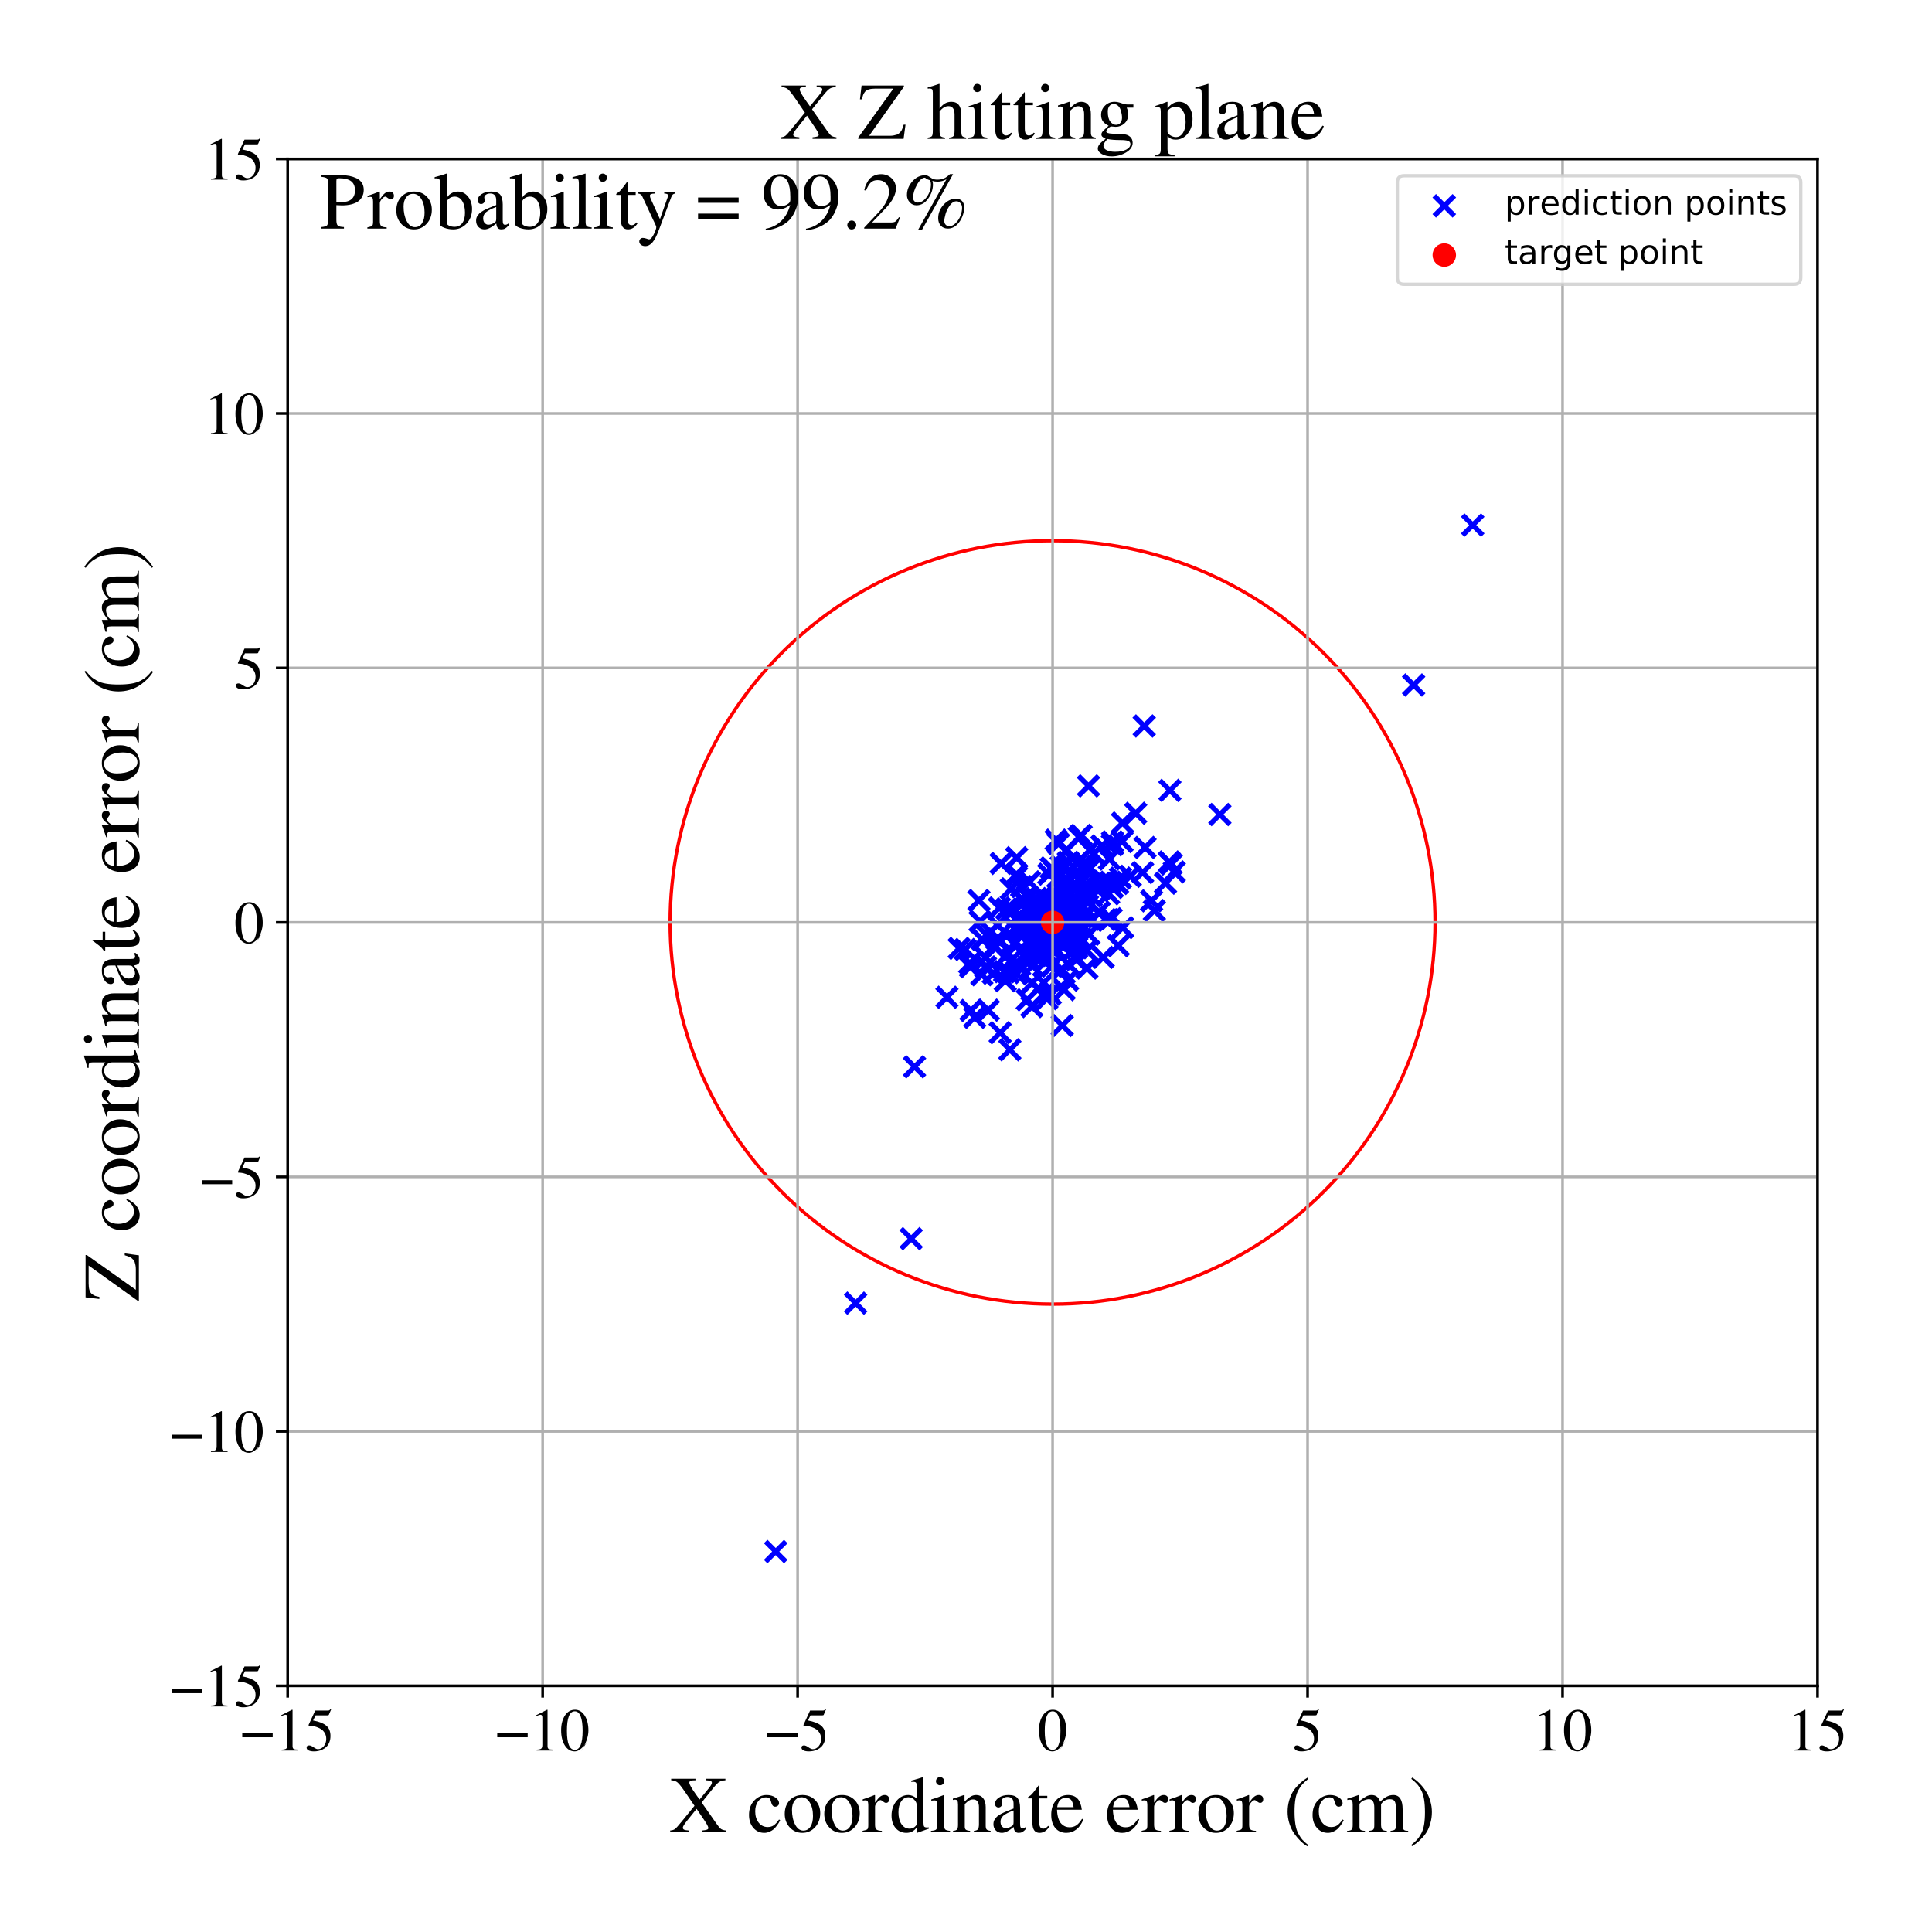 <?xml version="1.0" encoding="utf-8" standalone="no"?>
<!DOCTYPE svg PUBLIC "-//W3C//DTD SVG 1.1//EN"
  "http://www.w3.org/Graphics/SVG/1.1/DTD/svg11.dtd">
<!-- Created with matplotlib (https://matplotlib.org/) -->
<svg height="576pt" version="1.1" viewBox="0 0 576 576" width="576pt" xmlns="http://www.w3.org/2000/svg" xmlns:xlink="http://www.w3.org/1999/xlink">
 <defs>
  <style type="text/css">
*{stroke-linecap:butt;stroke-linejoin:round;}
  </style>
 </defs>
 <g id="figure_1">
  <g id="patch_1">
   <path d="M 0 576 
L 576 576 
L 576 0 
L 0 0 
z
" style="fill:#ffffff;"/>
  </g>
  <g id="axes_1">
   <g id="patch_2">
    <path d="M 85.766 502.609 
L 541.875 502.609 
L 541.875 47.391 
L 85.766 47.391 
z
" style="fill:#ffffff;"/>
   </g>
   <g id="PathCollection_1">
    <defs>
     <path d="M -3 3 
L 3 -3 
M -3 -3 
L 3 3 
" id="ma384b6cabd" style="stroke:#0000ff;stroke-width:1.5;"/>
    </defs>
    <g clip-path="url(#p1f302c11f5)">
     <use style="fill:#0000ff;stroke:#0000ff;stroke-width:1.5;" x="320.231" xlink:href="#ma384b6cabd" y="270.124"/>
     <use style="fill:#0000ff;stroke:#0000ff;stroke-width:1.5;" x="334.73" xlink:href="#ma384b6cabd" y="276.554"/>
     <use style="fill:#0000ff;stroke:#0000ff;stroke-width:1.5;" x="310.871" xlink:href="#ma384b6cabd" y="277.173"/>
     <use style="fill:#0000ff;stroke:#0000ff;stroke-width:1.5;" x="297.967" xlink:href="#ma384b6cabd" y="270.663"/>
     <use style="fill:#0000ff;stroke:#0000ff;stroke-width:1.5;" x="297.417" xlink:href="#ma384b6cabd" y="275.796"/>
     <use style="fill:#0000ff;stroke:#0000ff;stroke-width:1.5;" x="312.683" xlink:href="#ma384b6cabd" y="279.405"/>
     <use style="fill:#0000ff;stroke:#0000ff;stroke-width:1.5;" x="306.9" xlink:href="#ma384b6cabd" y="286.168"/>
     <use style="fill:#0000ff;stroke:#0000ff;stroke-width:1.5;" x="305.073" xlink:href="#ma384b6cabd" y="277.065"/>
     <use style="fill:#0000ff;stroke:#0000ff;stroke-width:1.5;" x="313.765" xlink:href="#ma384b6cabd" y="275.389"/>
     <use style="fill:#0000ff;stroke:#0000ff;stroke-width:1.5;" x="306.092" xlink:href="#ma384b6cabd" y="277.683"/>
     <use style="fill:#0000ff;stroke:#0000ff;stroke-width:1.5;" x="328.502" xlink:href="#ma384b6cabd" y="252.202"/>
     <use style="fill:#0000ff;stroke:#0000ff;stroke-width:1.5;" x="272.657" xlink:href="#ma384b6cabd" y="318.042"/>
     <use style="fill:#0000ff;stroke:#0000ff;stroke-width:1.5;" x="320.056" xlink:href="#ma384b6cabd" y="270.124"/>
     <use style="fill:#0000ff;stroke:#0000ff;stroke-width:1.5;" x="285.967" xlink:href="#ma384b6cabd" y="282.753"/>
     <use style="fill:#0000ff;stroke:#0000ff;stroke-width:1.5;" x="323.443" xlink:href="#ma384b6cabd" y="273.236"/>
     <use style="fill:#0000ff;stroke:#0000ff;stroke-width:1.5;" x="348.616" xlink:href="#ma384b6cabd" y="256.983"/>
     <use style="fill:#0000ff;stroke:#0000ff;stroke-width:1.5;" x="306.256" xlink:href="#ma384b6cabd" y="298.07"/>
     <use style="fill:#0000ff;stroke:#0000ff;stroke-width:1.5;" x="324.043" xlink:href="#ma384b6cabd" y="288.617"/>
     <use style="fill:#0000ff;stroke:#0000ff;stroke-width:1.5;" x="312.281" xlink:href="#ma384b6cabd" y="268.952"/>
     <use style="fill:#0000ff;stroke:#0000ff;stroke-width:1.5;" x="301.899" xlink:href="#ma384b6cabd" y="271.006"/>
     <use style="fill:#0000ff;stroke:#0000ff;stroke-width:1.5;" x="320.158" xlink:href="#ma384b6cabd" y="264.996"/>
     <use style="fill:#0000ff;stroke:#0000ff;stroke-width:1.5;" x="333.164" xlink:href="#ma384b6cabd" y="263.384"/>
     <use style="fill:#0000ff;stroke:#0000ff;stroke-width:1.5;" x="308.59" xlink:href="#ma384b6cabd" y="279.331"/>
     <use style="fill:#0000ff;stroke:#0000ff;stroke-width:1.5;" x="307.43" xlink:href="#ma384b6cabd" y="279.701"/>
     <use style="fill:#0000ff;stroke:#0000ff;stroke-width:1.5;" x="320.323" xlink:href="#ma384b6cabd" y="271.392"/>
     <use style="fill:#0000ff;stroke:#0000ff;stroke-width:1.5;" x="255.098" xlink:href="#ma384b6cabd" y="388.511"/>
     <use style="fill:#0000ff;stroke:#0000ff;stroke-width:1.5;" x="313.614" xlink:href="#ma384b6cabd" y="288.062"/>
     <use style="fill:#0000ff;stroke:#0000ff;stroke-width:1.5;" x="309.552" xlink:href="#ma384b6cabd" y="272.108"/>
     <use style="fill:#0000ff;stroke:#0000ff;stroke-width:1.5;" x="316.405" xlink:href="#ma384b6cabd" y="264.219"/>
     <use style="fill:#0000ff;stroke:#0000ff;stroke-width:1.5;" x="309.185" xlink:href="#ma384b6cabd" y="280.783"/>
     <use style="fill:#0000ff;stroke:#0000ff;stroke-width:1.5;" x="327.339" xlink:href="#ma384b6cabd" y="265.436"/>
     <use style="fill:#0000ff;stroke:#0000ff;stroke-width:1.5;" x="343.33" xlink:href="#ma384b6cabd" y="268.574"/>
     <use style="fill:#0000ff;stroke:#0000ff;stroke-width:1.5;" x="321.745" xlink:href="#ma384b6cabd" y="262.119"/>
     <use style="fill:#0000ff;stroke:#0000ff;stroke-width:1.5;" x="330.302" xlink:href="#ma384b6cabd" y="274.214"/>
     <use style="fill:#0000ff;stroke:#0000ff;stroke-width:1.5;" x="312.121" xlink:href="#ma384b6cabd" y="297.736"/>
     <use style="fill:#0000ff;stroke:#0000ff;stroke-width:1.5;" x="231.269" xlink:href="#ma384b6cabd" y="462.573"/>
     <use style="fill:#0000ff;stroke:#0000ff;stroke-width:1.5;" x="296.125" xlink:href="#ma384b6cabd" y="290.175"/>
     <use style="fill:#0000ff;stroke:#0000ff;stroke-width:1.5;" x="304.562" xlink:href="#ma384b6cabd" y="264.338"/>
     <use style="fill:#0000ff;stroke:#0000ff;stroke-width:1.5;" x="309.606" xlink:href="#ma384b6cabd" y="279.024"/>
     <use style="fill:#0000ff;stroke:#0000ff;stroke-width:1.5;" x="322.81" xlink:href="#ma384b6cabd" y="273.228"/>
     <use style="fill:#0000ff;stroke:#0000ff;stroke-width:1.5;" x="330.525" xlink:href="#ma384b6cabd" y="266.476"/>
     <use style="fill:#0000ff;stroke:#0000ff;stroke-width:1.5;" x="289.108" xlink:href="#ma384b6cabd" y="287.174"/>
     <use style="fill:#0000ff;stroke:#0000ff;stroke-width:1.5;" x="306.748" xlink:href="#ma384b6cabd" y="281.471"/>
     <use style="fill:#0000ff;stroke:#0000ff;stroke-width:1.5;" x="327.996" xlink:href="#ma384b6cabd" y="264.506"/>
     <use style="fill:#0000ff;stroke:#0000ff;stroke-width:1.5;" x="316.998" xlink:href="#ma384b6cabd" y="268.535"/>
     <use style="fill:#0000ff;stroke:#0000ff;stroke-width:1.5;" x="327.733" xlink:href="#ma384b6cabd" y="265.15"/>
     <use style="fill:#0000ff;stroke:#0000ff;stroke-width:1.5;" x="316.543" xlink:href="#ma384b6cabd" y="278.129"/>
     <use style="fill:#0000ff;stroke:#0000ff;stroke-width:1.5;" x="315.387" xlink:href="#ma384b6cabd" y="261.644"/>
     <use style="fill:#0000ff;stroke:#0000ff;stroke-width:1.5;" x="289.318" xlink:href="#ma384b6cabd" y="288.231"/>
     <use style="fill:#0000ff;stroke:#0000ff;stroke-width:1.5;" x="292.174" xlink:href="#ma384b6cabd" y="274.694"/>
     <use style="fill:#0000ff;stroke:#0000ff;stroke-width:1.5;" x="330.741" xlink:href="#ma384b6cabd" y="256.122"/>
     <use style="fill:#0000ff;stroke:#0000ff;stroke-width:1.5;" x="334.643" xlink:href="#ma384b6cabd" y="245.357"/>
     <use style="fill:#0000ff;stroke:#0000ff;stroke-width:1.5;" x="331.612" xlink:href="#ma384b6cabd" y="264.584"/>
     <use style="fill:#0000ff;stroke:#0000ff;stroke-width:1.5;" x="315.734" xlink:href="#ma384b6cabd" y="275.018"/>
     <use style="fill:#0000ff;stroke:#0000ff;stroke-width:1.5;" x="297.198" xlink:href="#ma384b6cabd" y="279.975"/>
     <use style="fill:#0000ff;stroke:#0000ff;stroke-width:1.5;" x="302.464" xlink:href="#ma384b6cabd" y="276.789"/>
     <use style="fill:#0000ff;stroke:#0000ff;stroke-width:1.5;" x="298.446" xlink:href="#ma384b6cabd" y="257.417"/>
     <use style="fill:#0000ff;stroke:#0000ff;stroke-width:1.5;" x="323.357" xlink:href="#ma384b6cabd" y="268.179"/>
     <use style="fill:#0000ff;stroke:#0000ff;stroke-width:1.5;" x="322.064" xlink:href="#ma384b6cabd" y="271.482"/>
     <use style="fill:#0000ff;stroke:#0000ff;stroke-width:1.5;" x="311.911" xlink:href="#ma384b6cabd" y="276.471"/>
     <use style="fill:#0000ff;stroke:#0000ff;stroke-width:1.5;" x="311.242" xlink:href="#ma384b6cabd" y="267.779"/>
     <use style="fill:#0000ff;stroke:#0000ff;stroke-width:1.5;" x="326.048" xlink:href="#ma384b6cabd" y="254.509"/>
     <use style="fill:#0000ff;stroke:#0000ff;stroke-width:1.5;" x="306.011" xlink:href="#ma384b6cabd" y="284.039"/>
     <use style="fill:#0000ff;stroke:#0000ff;stroke-width:1.5;" x="321.679" xlink:href="#ma384b6cabd" y="281.283"/>
     <use style="fill:#0000ff;stroke:#0000ff;stroke-width:1.5;" x="311.003" xlink:href="#ma384b6cabd" y="283.198"/>
     <use style="fill:#0000ff;stroke:#0000ff;stroke-width:1.5;" x="317.786" xlink:href="#ma384b6cabd" y="270.035"/>
     <use style="fill:#0000ff;stroke:#0000ff;stroke-width:1.5;" x="316.695" xlink:href="#ma384b6cabd" y="305.738"/>
     <use style="fill:#0000ff;stroke:#0000ff;stroke-width:1.5;" x="315.555" xlink:href="#ma384b6cabd" y="251.507"/>
     <use style="fill:#0000ff;stroke:#0000ff;stroke-width:1.5;" x="322.327" xlink:href="#ma384b6cabd" y="249.065"/>
     <use style="fill:#0000ff;stroke:#0000ff;stroke-width:1.5;" x="319.952" xlink:href="#ma384b6cabd" y="273.024"/>
     <use style="fill:#0000ff;stroke:#0000ff;stroke-width:1.5;" x="308.489" xlink:href="#ma384b6cabd" y="272.073"/>
     <use style="fill:#0000ff;stroke:#0000ff;stroke-width:1.5;" x="315.314" xlink:href="#ma384b6cabd" y="267.635"/>
     <use style="fill:#0000ff;stroke:#0000ff;stroke-width:1.5;" x="317.032" xlink:href="#ma384b6cabd" y="266.264"/>
     <use style="fill:#0000ff;stroke:#0000ff;stroke-width:1.5;" x="303.825" xlink:href="#ma384b6cabd" y="272.918"/>
     <use style="fill:#0000ff;stroke:#0000ff;stroke-width:1.5;" x="308.945" xlink:href="#ma384b6cabd" y="267.899"/>
     <use style="fill:#0000ff;stroke:#0000ff;stroke-width:1.5;" x="311.234" xlink:href="#ma384b6cabd" y="296.305"/>
     <use style="fill:#0000ff;stroke:#0000ff;stroke-width:1.5;" x="317.142" xlink:href="#ma384b6cabd" y="271.07"/>
     <use style="fill:#0000ff;stroke:#0000ff;stroke-width:1.5;" x="302.796" xlink:href="#ma384b6cabd" y="274.005"/>
     <use style="fill:#0000ff;stroke:#0000ff;stroke-width:1.5;" x="331.297" xlink:href="#ma384b6cabd" y="273.901"/>
     <use style="fill:#0000ff;stroke:#0000ff;stroke-width:1.5;" x="341.385" xlink:href="#ma384b6cabd" y="252.666"/>
     <use style="fill:#0000ff;stroke:#0000ff;stroke-width:1.5;" x="341.134" xlink:href="#ma384b6cabd" y="216.445"/>
     <use style="fill:#0000ff;stroke:#0000ff;stroke-width:1.5;" x="290.6" xlink:href="#ma384b6cabd" y="303.315"/>
     <use style="fill:#0000ff;stroke:#0000ff;stroke-width:1.5;" x="314.901" xlink:href="#ma384b6cabd" y="275.418"/>
     <use style="fill:#0000ff;stroke:#0000ff;stroke-width:1.5;" x="323.565" xlink:href="#ma384b6cabd" y="263.804"/>
     <use style="fill:#0000ff;stroke:#0000ff;stroke-width:1.5;" x="320.972" xlink:href="#ma384b6cabd" y="280.127"/>
     <use style="fill:#0000ff;stroke:#0000ff;stroke-width:1.5;" x="305.803" xlink:href="#ma384b6cabd" y="277.385"/>
     <use style="fill:#0000ff;stroke:#0000ff;stroke-width:1.5;" x="312.674" xlink:href="#ma384b6cabd" y="260.617"/>
     <use style="fill:#0000ff;stroke:#0000ff;stroke-width:1.5;" x="313.054" xlink:href="#ma384b6cabd" y="276.081"/>
     <use style="fill:#0000ff;stroke:#0000ff;stroke-width:1.5;" x="315.019" xlink:href="#ma384b6cabd" y="272.631"/>
     <use style="fill:#0000ff;stroke:#0000ff;stroke-width:1.5;" x="294.229" xlink:href="#ma384b6cabd" y="278.846"/>
     <use style="fill:#0000ff;stroke:#0000ff;stroke-width:1.5;" x="421.455" xlink:href="#ma384b6cabd" y="204.222"/>
     <use style="fill:#0000ff;stroke:#0000ff;stroke-width:1.5;" x="325.36" xlink:href="#ma384b6cabd" y="267.219"/>
     <use style="fill:#0000ff;stroke:#0000ff;stroke-width:1.5;" x="305.613" xlink:href="#ma384b6cabd" y="271.034"/>
     <use style="fill:#0000ff;stroke:#0000ff;stroke-width:1.5;" x="331.066" xlink:href="#ma384b6cabd" y="263.027"/>
     <use style="fill:#0000ff;stroke:#0000ff;stroke-width:1.5;" x="307.636" xlink:href="#ma384b6cabd" y="300.113"/>
     <use style="fill:#0000ff;stroke:#0000ff;stroke-width:1.5;" x="313.76" xlink:href="#ma384b6cabd" y="269.734"/>
     <use style="fill:#0000ff;stroke:#0000ff;stroke-width:1.5;" x="318.239" xlink:href="#ma384b6cabd" y="262.346"/>
     <use style="fill:#0000ff;stroke:#0000ff;stroke-width:1.5;" x="314.033" xlink:href="#ma384b6cabd" y="259.387"/>
     <use style="fill:#0000ff;stroke:#0000ff;stroke-width:1.5;" x="321.002" xlink:href="#ma384b6cabd" y="282.56"/>
     <use style="fill:#0000ff;stroke:#0000ff;stroke-width:1.5;" x="314.203" xlink:href="#ma384b6cabd" y="270.217"/>
     <use style="fill:#0000ff;stroke:#0000ff;stroke-width:1.5;" x="301.909" xlink:href="#ma384b6cabd" y="285.93"/>
     <use style="fill:#0000ff;stroke:#0000ff;stroke-width:1.5;" x="319.934" xlink:href="#ma384b6cabd" y="283.133"/>
     <use style="fill:#0000ff;stroke:#0000ff;stroke-width:1.5;" x="319.45" xlink:href="#ma384b6cabd" y="273.595"/>
     <use style="fill:#0000ff;stroke:#0000ff;stroke-width:1.5;" x="323.961" xlink:href="#ma384b6cabd" y="258.491"/>
     <use style="fill:#0000ff;stroke:#0000ff;stroke-width:1.5;" x="319.112" xlink:href="#ma384b6cabd" y="269.622"/>
     <use style="fill:#0000ff;stroke:#0000ff;stroke-width:1.5;" x="317.207" xlink:href="#ma384b6cabd" y="267.609"/>
     <use style="fill:#0000ff;stroke:#0000ff;stroke-width:1.5;" x="318.512" xlink:href="#ma384b6cabd" y="257.072"/>
     <use style="fill:#0000ff;stroke:#0000ff;stroke-width:1.5;" x="299.489" xlink:href="#ma384b6cabd" y="289.678"/>
     <use style="fill:#0000ff;stroke:#0000ff;stroke-width:1.5;" x="324.235" xlink:href="#ma384b6cabd" y="265.004"/>
     <use style="fill:#0000ff;stroke:#0000ff;stroke-width:1.5;" x="321.005" xlink:href="#ma384b6cabd" y="279.152"/>
     <use style="fill:#0000ff;stroke:#0000ff;stroke-width:1.5;" x="294.661" xlink:href="#ma384b6cabd" y="301.163"/>
     <use style="fill:#0000ff;stroke:#0000ff;stroke-width:1.5;" x="323.102" xlink:href="#ma384b6cabd" y="270.431"/>
     <use style="fill:#0000ff;stroke:#0000ff;stroke-width:1.5;" x="312.631" xlink:href="#ma384b6cabd" y="270.238"/>
     <use style="fill:#0000ff;stroke:#0000ff;stroke-width:1.5;" x="311.563" xlink:href="#ma384b6cabd" y="268.043"/>
     <use style="fill:#0000ff;stroke:#0000ff;stroke-width:1.5;" x="313.123" xlink:href="#ma384b6cabd" y="296.404"/>
     <use style="fill:#0000ff;stroke:#0000ff;stroke-width:1.5;" x="292.793" xlink:href="#ma384b6cabd" y="280.067"/>
     <use style="fill:#0000ff;stroke:#0000ff;stroke-width:1.5;" x="287.771" xlink:href="#ma384b6cabd" y="283.08"/>
     <use style="fill:#0000ff;stroke:#0000ff;stroke-width:1.5;" x="312.246" xlink:href="#ma384b6cabd" y="286.098"/>
     <use style="fill:#0000ff;stroke:#0000ff;stroke-width:1.5;" x="289.473" xlink:href="#ma384b6cabd" y="301.26"/>
     <use style="fill:#0000ff;stroke:#0000ff;stroke-width:1.5;" x="293.815" xlink:href="#ma384b6cabd" y="288.267"/>
     <use style="fill:#0000ff;stroke:#0000ff;stroke-width:1.5;" x="334.056" xlink:href="#ma384b6cabd" y="261.78"/>
     <use style="fill:#0000ff;stroke:#0000ff;stroke-width:1.5;" x="329.596" xlink:href="#ma384b6cabd" y="274.168"/>
     <use style="fill:#0000ff;stroke:#0000ff;stroke-width:1.5;" x="300.634" xlink:href="#ma384b6cabd" y="289.979"/>
     <use style="fill:#0000ff;stroke:#0000ff;stroke-width:1.5;" x="323.694" xlink:href="#ma384b6cabd" y="266.335"/>
     <use style="fill:#0000ff;stroke:#0000ff;stroke-width:1.5;" x="314.287" xlink:href="#ma384b6cabd" y="282.461"/>
     <use style="fill:#0000ff;stroke:#0000ff;stroke-width:1.5;" x="325.628" xlink:href="#ma384b6cabd" y="274.339"/>
     <use style="fill:#0000ff;stroke:#0000ff;stroke-width:1.5;" x="323.623" xlink:href="#ma384b6cabd" y="257.702"/>
     <use style="fill:#0000ff;stroke:#0000ff;stroke-width:1.5;" x="311.18" xlink:href="#ma384b6cabd" y="292.984"/>
     <use style="fill:#0000ff;stroke:#0000ff;stroke-width:1.5;" x="292.723" xlink:href="#ma384b6cabd" y="290.601"/>
     <use style="fill:#0000ff;stroke:#0000ff;stroke-width:1.5;" x="303.044" xlink:href="#ma384b6cabd" y="261.444"/>
     <use style="fill:#0000ff;stroke:#0000ff;stroke-width:1.5;" x="282.323" xlink:href="#ma384b6cabd" y="297.32"/>
     <use style="fill:#0000ff;stroke:#0000ff;stroke-width:1.5;" x="347.48" xlink:href="#ma384b6cabd" y="263.312"/>
     <use style="fill:#0000ff;stroke:#0000ff;stroke-width:1.5;" x="334.526" xlink:href="#ma384b6cabd" y="250.882"/>
     <use style="fill:#0000ff;stroke:#0000ff;stroke-width:1.5;" x="320.326" xlink:href="#ma384b6cabd" y="261.026"/>
     <use style="fill:#0000ff;stroke:#0000ff;stroke-width:1.5;" x="303.298" xlink:href="#ma384b6cabd" y="287.488"/>
     <use style="fill:#0000ff;stroke:#0000ff;stroke-width:1.5;" x="348.787" xlink:href="#ma384b6cabd" y="235.635"/>
     <use style="fill:#0000ff;stroke:#0000ff;stroke-width:1.5;" x="314.243" xlink:href="#ma384b6cabd" y="276.329"/>
     <use style="fill:#0000ff;stroke:#0000ff;stroke-width:1.5;" x="314.851" xlink:href="#ma384b6cabd" y="250.474"/>
     <use style="fill:#0000ff;stroke:#0000ff;stroke-width:1.5;" x="324.329" xlink:href="#ma384b6cabd" y="259.534"/>
     <use style="fill:#0000ff;stroke:#0000ff;stroke-width:1.5;" x="308.931" xlink:href="#ma384b6cabd" y="274.253"/>
     <use style="fill:#0000ff;stroke:#0000ff;stroke-width:1.5;" x="313.393" xlink:href="#ma384b6cabd" y="272.239"/>
     <use style="fill:#0000ff;stroke:#0000ff;stroke-width:1.5;" x="293.865" xlink:href="#ma384b6cabd" y="285.573"/>
     <use style="fill:#0000ff;stroke:#0000ff;stroke-width:1.5;" x="305.767" xlink:href="#ma384b6cabd" y="285.031"/>
     <use style="fill:#0000ff;stroke:#0000ff;stroke-width:1.5;" x="308.405" xlink:href="#ma384b6cabd" y="273.916"/>
     <use style="fill:#0000ff;stroke:#0000ff;stroke-width:1.5;" x="314.47" xlink:href="#ma384b6cabd" y="270.414"/>
     <use style="fill:#0000ff;stroke:#0000ff;stroke-width:1.5;" x="307.555" xlink:href="#ma384b6cabd" y="276.501"/>
     <use style="fill:#0000ff;stroke:#0000ff;stroke-width:1.5;" x="314.581" xlink:href="#ma384b6cabd" y="269.43"/>
     <use style="fill:#0000ff;stroke:#0000ff;stroke-width:1.5;" x="319.913" xlink:href="#ma384b6cabd" y="280.29"/>
     <use style="fill:#0000ff;stroke:#0000ff;stroke-width:1.5;" x="271.659" xlink:href="#ma384b6cabd" y="369.293"/>
     <use style="fill:#0000ff;stroke:#0000ff;stroke-width:1.5;" x="310.623" xlink:href="#ma384b6cabd" y="278.034"/>
     <use style="fill:#0000ff;stroke:#0000ff;stroke-width:1.5;" x="324.519" xlink:href="#ma384b6cabd" y="234.307"/>
     <use style="fill:#0000ff;stroke:#0000ff;stroke-width:1.5;" x="317.724" xlink:href="#ma384b6cabd" y="274.463"/>
     <use style="fill:#0000ff;stroke:#0000ff;stroke-width:1.5;" x="304.759" xlink:href="#ma384b6cabd" y="277.741"/>
     <use style="fill:#0000ff;stroke:#0000ff;stroke-width:1.5;" x="338.59" xlink:href="#ma384b6cabd" y="242.462"/>
     <use style="fill:#0000ff;stroke:#0000ff;stroke-width:1.5;" x="312.389" xlink:href="#ma384b6cabd" y="284.376"/>
     <use style="fill:#0000ff;stroke:#0000ff;stroke-width:1.5;" x="303.995" xlink:href="#ma384b6cabd" y="287.739"/>
     <use style="fill:#0000ff;stroke:#0000ff;stroke-width:1.5;" x="320.47" xlink:href="#ma384b6cabd" y="271.338"/>
     <use style="fill:#0000ff;stroke:#0000ff;stroke-width:1.5;" x="318.716" xlink:href="#ma384b6cabd" y="269.195"/>
     <use style="fill:#0000ff;stroke:#0000ff;stroke-width:1.5;" x="318.078" xlink:href="#ma384b6cabd" y="253.398"/>
     <use style="fill:#0000ff;stroke:#0000ff;stroke-width:1.5;" x="317.981" xlink:href="#ma384b6cabd" y="278.654"/>
     <use style="fill:#0000ff;stroke:#0000ff;stroke-width:1.5;" x="308.28" xlink:href="#ma384b6cabd" y="274.107"/>
     <use style="fill:#0000ff;stroke:#0000ff;stroke-width:1.5;" x="313.379" xlink:href="#ma384b6cabd" y="258.772"/>
     <use style="fill:#0000ff;stroke:#0000ff;stroke-width:1.5;" x="329.334" xlink:href="#ma384b6cabd" y="262.845"/>
     <use style="fill:#0000ff;stroke:#0000ff;stroke-width:1.5;" x="312.372" xlink:href="#ma384b6cabd" y="275.775"/>
     <use style="fill:#0000ff;stroke:#0000ff;stroke-width:1.5;" x="321.752" xlink:href="#ma384b6cabd" y="249.577"/>
     <use style="fill:#0000ff;stroke:#0000ff;stroke-width:1.5;" x="320.408" xlink:href="#ma384b6cabd" y="270.803"/>
     <use style="fill:#0000ff;stroke:#0000ff;stroke-width:1.5;" x="291.854" xlink:href="#ma384b6cabd" y="268.476"/>
     <use style="fill:#0000ff;stroke:#0000ff;stroke-width:1.5;" x="321.084" xlink:href="#ma384b6cabd" y="257.39"/>
     <use style="fill:#0000ff;stroke:#0000ff;stroke-width:1.5;" x="317.101" xlink:href="#ma384b6cabd" y="272.891"/>
     <use style="fill:#0000ff;stroke:#0000ff;stroke-width:1.5;" x="298.396" xlink:href="#ma384b6cabd" y="280.617"/>
     <use style="fill:#0000ff;stroke:#0000ff;stroke-width:1.5;" x="306.256" xlink:href="#ma384b6cabd" y="267.259"/>
     <use style="fill:#0000ff;stroke:#0000ff;stroke-width:1.5;" x="320.04" xlink:href="#ma384b6cabd" y="277.889"/>
     <use style="fill:#0000ff;stroke:#0000ff;stroke-width:1.5;" x="307.548" xlink:href="#ma384b6cabd" y="270.194"/>
     <use style="fill:#0000ff;stroke:#0000ff;stroke-width:1.5;" x="313.897" xlink:href="#ma384b6cabd" y="276.965"/>
     <use style="fill:#0000ff;stroke:#0000ff;stroke-width:1.5;" x="321.942" xlink:href="#ma384b6cabd" y="269.628"/>
     <use style="fill:#0000ff;stroke:#0000ff;stroke-width:1.5;" x="307.803" xlink:href="#ma384b6cabd" y="287.989"/>
     <use style="fill:#0000ff;stroke:#0000ff;stroke-width:1.5;" x="320.776" xlink:href="#ma384b6cabd" y="268.777"/>
     <use style="fill:#0000ff;stroke:#0000ff;stroke-width:1.5;" x="328.91" xlink:href="#ma384b6cabd" y="285.42"/>
     <use style="fill:#0000ff;stroke:#0000ff;stroke-width:1.5;" x="300.125" xlink:href="#ma384b6cabd" y="270.957"/>
     <use style="fill:#0000ff;stroke:#0000ff;stroke-width:1.5;" x="310.818" xlink:href="#ma384b6cabd" y="267.431"/>
     <use style="fill:#0000ff;stroke:#0000ff;stroke-width:1.5;" x="305.455" xlink:href="#ma384b6cabd" y="268.82"/>
     <use style="fill:#0000ff;stroke:#0000ff;stroke-width:1.5;" x="303.111" xlink:href="#ma384b6cabd" y="255.713"/>
     <use style="fill:#0000ff;stroke:#0000ff;stroke-width:1.5;" x="316.357" xlink:href="#ma384b6cabd" y="258.354"/>
     <use style="fill:#0000ff;stroke:#0000ff;stroke-width:1.5;" x="439.073" xlink:href="#ma384b6cabd" y="156.555"/>
     <use style="fill:#0000ff;stroke:#0000ff;stroke-width:1.5;" x="324.66" xlink:href="#ma384b6cabd" y="278.562"/>
     <use style="fill:#0000ff;stroke:#0000ff;stroke-width:1.5;" x="309.571" xlink:href="#ma384b6cabd" y="276.52"/>
     <use style="fill:#0000ff;stroke:#0000ff;stroke-width:1.5;" x="333.397" xlink:href="#ma384b6cabd" y="281.964"/>
     <use style="fill:#0000ff;stroke:#0000ff;stroke-width:1.5;" x="319.908" xlink:href="#ma384b6cabd" y="279.624"/>
     <use style="fill:#0000ff;stroke:#0000ff;stroke-width:1.5;" x="303.022" xlink:href="#ma384b6cabd" y="260.708"/>
     <use style="fill:#0000ff;stroke:#0000ff;stroke-width:1.5;" x="316.953" xlink:href="#ma384b6cabd" y="277.731"/>
     <use style="fill:#0000ff;stroke:#0000ff;stroke-width:1.5;" x="307.883" xlink:href="#ma384b6cabd" y="268.887"/>
     <use style="fill:#0000ff;stroke:#0000ff;stroke-width:1.5;" x="315.213" xlink:href="#ma384b6cabd" y="274.756"/>
     <use style="fill:#0000ff;stroke:#0000ff;stroke-width:1.5;" x="307.655" xlink:href="#ma384b6cabd" y="293.071"/>
     <use style="fill:#0000ff;stroke:#0000ff;stroke-width:1.5;" x="320.903" xlink:href="#ma384b6cabd" y="286.101"/>
     <use style="fill:#0000ff;stroke:#0000ff;stroke-width:1.5;" x="363.687" xlink:href="#ma384b6cabd" y="242.841"/>
     <use style="fill:#0000ff;stroke:#0000ff;stroke-width:1.5;" x="320.695" xlink:href="#ma384b6cabd" y="272.041"/>
     <use style="fill:#0000ff;stroke:#0000ff;stroke-width:1.5;" x="317.266" xlink:href="#ma384b6cabd" y="295.072"/>
     <use style="fill:#0000ff;stroke:#0000ff;stroke-width:1.5;" x="349.171" xlink:href="#ma384b6cabd" y="257.623"/>
     <use style="fill:#0000ff;stroke:#0000ff;stroke-width:1.5;" x="322.336" xlink:href="#ma384b6cabd" y="279.925"/>
     <use style="fill:#0000ff;stroke:#0000ff;stroke-width:1.5;" x="324.916" xlink:href="#ma384b6cabd" y="253.423"/>
     <use style="fill:#0000ff;stroke:#0000ff;stroke-width:1.5;" x="318.009" xlink:href="#ma384b6cabd" y="280.551"/>
     <use style="fill:#0000ff;stroke:#0000ff;stroke-width:1.5;" x="319.103" xlink:href="#ma384b6cabd" y="276.325"/>
     <use style="fill:#0000ff;stroke:#0000ff;stroke-width:1.5;" x="309.6" xlink:href="#ma384b6cabd" y="279.351"/>
     <use style="fill:#0000ff;stroke:#0000ff;stroke-width:1.5;" x="323.629" xlink:href="#ma384b6cabd" y="257.359"/>
     <use style="fill:#0000ff;stroke:#0000ff;stroke-width:1.5;" x="317.655" xlink:href="#ma384b6cabd" y="267.413"/>
     <use style="fill:#0000ff;stroke:#0000ff;stroke-width:1.5;" x="323.995" xlink:href="#ma384b6cabd" y="283.383"/>
     <use style="fill:#0000ff;stroke:#0000ff;stroke-width:1.5;" x="318.436" xlink:href="#ma384b6cabd" y="287.364"/>
     <use style="fill:#0000ff;stroke:#0000ff;stroke-width:1.5;" x="313.248" xlink:href="#ma384b6cabd" y="282.765"/>
     <use style="fill:#0000ff;stroke:#0000ff;stroke-width:1.5;" x="317.745" xlink:href="#ma384b6cabd" y="281.341"/>
     <use style="fill:#0000ff;stroke:#0000ff;stroke-width:1.5;" x="305.299" xlink:href="#ma384b6cabd" y="274.018"/>
     <use style="fill:#0000ff;stroke:#0000ff;stroke-width:1.5;" x="311.608" xlink:href="#ma384b6cabd" y="286.774"/>
     <use style="fill:#0000ff;stroke:#0000ff;stroke-width:1.5;" x="323.067" xlink:href="#ma384b6cabd" y="267.23"/>
     <use style="fill:#0000ff;stroke:#0000ff;stroke-width:1.5;" x="317.671" xlink:href="#ma384b6cabd" y="265.621"/>
     <use style="fill:#0000ff;stroke:#0000ff;stroke-width:1.5;" x="312.333" xlink:href="#ma384b6cabd" y="274.884"/>
     <use style="fill:#0000ff;stroke:#0000ff;stroke-width:1.5;" x="303.076" xlink:href="#ma384b6cabd" y="290.354"/>
     <use style="fill:#0000ff;stroke:#0000ff;stroke-width:1.5;" x="340.643" xlink:href="#ma384b6cabd" y="260.143"/>
     <use style="fill:#0000ff;stroke:#0000ff;stroke-width:1.5;" x="303.421" xlink:href="#ma384b6cabd" y="277.39"/>
     <use style="fill:#0000ff;stroke:#0000ff;stroke-width:1.5;" x="316.514" xlink:href="#ma384b6cabd" y="288.97"/>
     <use style="fill:#0000ff;stroke:#0000ff;stroke-width:1.5;" x="301.476" xlink:href="#ma384b6cabd" y="264.989"/>
     <use style="fill:#0000ff;stroke:#0000ff;stroke-width:1.5;" x="317.459" xlink:href="#ma384b6cabd" y="281.298"/>
     <use style="fill:#0000ff;stroke:#0000ff;stroke-width:1.5;" x="331.689" xlink:href="#ma384b6cabd" y="250.998"/>
     <use style="fill:#0000ff;stroke:#0000ff;stroke-width:1.5;" x="327.936" xlink:href="#ma384b6cabd" y="263.385"/>
     <use style="fill:#0000ff;stroke:#0000ff;stroke-width:1.5;" x="331.641" xlink:href="#ma384b6cabd" y="251.885"/>
     <use style="fill:#0000ff;stroke:#0000ff;stroke-width:1.5;" x="350.083" xlink:href="#ma384b6cabd" y="259.947"/>
     <use style="fill:#0000ff;stroke:#0000ff;stroke-width:1.5;" x="306.93" xlink:href="#ma384b6cabd" y="262.915"/>
     <use style="fill:#0000ff;stroke:#0000ff;stroke-width:1.5;" x="312.097" xlink:href="#ma384b6cabd" y="280.379"/>
     <use style="fill:#0000ff;stroke:#0000ff;stroke-width:1.5;" x="299.716" xlink:href="#ma384b6cabd" y="292.378"/>
     <use style="fill:#0000ff;stroke:#0000ff;stroke-width:1.5;" x="311.89" xlink:href="#ma384b6cabd" y="270.346"/>
     <use style="fill:#0000ff;stroke:#0000ff;stroke-width:1.5;" x="322.704" xlink:href="#ma384b6cabd" y="262.66"/>
     <use style="fill:#0000ff;stroke:#0000ff;stroke-width:1.5;" x="308.974" xlink:href="#ma384b6cabd" y="284.814"/>
     <use style="fill:#0000ff;stroke:#0000ff;stroke-width:1.5;" x="312.901" xlink:href="#ma384b6cabd" y="272.456"/>
     <use style="fill:#0000ff;stroke:#0000ff;stroke-width:1.5;" x="312.199" xlink:href="#ma384b6cabd" y="278.081"/>
     <use style="fill:#0000ff;stroke:#0000ff;stroke-width:1.5;" x="301.073" xlink:href="#ma384b6cabd" y="312.976"/>
     <use style="fill:#0000ff;stroke:#0000ff;stroke-width:1.5;" x="302.374" xlink:href="#ma384b6cabd" y="281.423"/>
     <use style="fill:#0000ff;stroke:#0000ff;stroke-width:1.5;" x="321.114" xlink:href="#ma384b6cabd" y="273.684"/>
     <use style="fill:#0000ff;stroke:#0000ff;stroke-width:1.5;" x="320.975" xlink:href="#ma384b6cabd" y="274.332"/>
     <use style="fill:#0000ff;stroke:#0000ff;stroke-width:1.5;" x="314.818" xlink:href="#ma384b6cabd" y="272.716"/>
     <use style="fill:#0000ff;stroke:#0000ff;stroke-width:1.5;" x="344.145" xlink:href="#ma384b6cabd" y="271.475"/>
     <use style="fill:#0000ff;stroke:#0000ff;stroke-width:1.5;" x="299.671" xlink:href="#ma384b6cabd" y="285.192"/>
     <use style="fill:#0000ff;stroke:#0000ff;stroke-width:1.5;" x="318.932" xlink:href="#ma384b6cabd" y="266.039"/>
     <use style="fill:#0000ff;stroke:#0000ff;stroke-width:1.5;" x="309.399" xlink:href="#ma384b6cabd" y="276.422"/>
     <use style="fill:#0000ff;stroke:#0000ff;stroke-width:1.5;" x="312.517" xlink:href="#ma384b6cabd" y="271.804"/>
     <use style="fill:#0000ff;stroke:#0000ff;stroke-width:1.5;" x="316.935" xlink:href="#ma384b6cabd" y="272.756"/>
     <use style="fill:#0000ff;stroke:#0000ff;stroke-width:1.5;" x="318.313" xlink:href="#ma384b6cabd" y="292.213"/>
     <use style="fill:#0000ff;stroke:#0000ff;stroke-width:1.5;" x="336.979" xlink:href="#ma384b6cabd" y="261.256"/>
     <use style="fill:#0000ff;stroke:#0000ff;stroke-width:1.5;" x="298.18" xlink:href="#ma384b6cabd" y="307.885"/>
     <use style="fill:#0000ff;stroke:#0000ff;stroke-width:1.5;" x="296.314" xlink:href="#ma384b6cabd" y="282.151"/>
     <use style="fill:#0000ff;stroke:#0000ff;stroke-width:1.5;" x="327.747" xlink:href="#ma384b6cabd" y="271.949"/>
     <use style="fill:#0000ff;stroke:#0000ff;stroke-width:1.5;" x="308.043" xlink:href="#ma384b6cabd" y="279.603"/>
    </g>
   </g>
   <g id="PathCollection_2">
    <defs>
     <path d="M 0 3 
C 0.796 3 1.559 2.684 2.121 2.121 
C 2.684 1.559 3 0.796 3 0 
C 3 -0.796 2.684 -1.559 2.121 -2.121 
C 1.559 -2.684 0.796 -3 0 -3 
C -0.796 -3 -1.559 -2.684 -2.121 -2.121 
C -2.684 -1.559 -3 -0.796 -3 0 
C -3 0.796 -2.684 1.559 -2.121 2.121 
C -1.559 2.684 -0.796 3 0 3 
z
" id="m062ed22fee" style="stroke:#ff0000;"/>
    </defs>
    <g clip-path="url(#p1f302c11f5)">
     <use style="fill:#ff0000;stroke:#ff0000;" x="313.82" xlink:href="#m062ed22fee" y="275"/>
    </g>
   </g>
   <g id="patch_3">
    <path clip-path="url(#p1f302c11f5)" d="M 313.82 388.805 
C 344.061 388.805 373.067 376.814 394.45 355.472 
C 415.833 334.131 427.848 305.181 427.848 275 
C 427.848 244.819 415.833 215.869 394.45 194.528 
C 373.067 173.186 344.061 161.195 313.82 161.195 
C 283.58 161.195 254.574 173.186 233.191 194.528 
C 211.808 215.869 199.793 244.819 199.793 275 
C 199.793 305.181 211.808 334.131 233.191 355.472 
C 254.574 376.814 283.58 388.805 313.82 388.805 
z
" style="fill:none;stroke:#ff0000;stroke-linejoin:miter;"/>
   </g>
   <g id="matplotlib.axis_1">
    <g id="xtick_1">
     <g id="line2d_1">
      <path clip-path="url(#p1f302c11f5)" d="M 85.766 502.609 
L 85.766 47.391 
" style="fill:none;stroke:#b0b0b0;stroke-linecap:square;stroke-width:0.8;"/>
     </g>
     <g id="line2d_2">
      <defs>
       <path d="M 0 0 
L 0 3.5 
" id="mb31783ef12" style="stroke:#000000;stroke-width:0.8;"/>
      </defs>
      <g>
       <use style="stroke:#000000;stroke-width:0.8;" x="85.766" xlink:href="#mb31783ef12" y="502.609"/>
      </g>
     </g>
     <g id="text_1">
      <!-- −15 -->
      <defs>
       <path d="M 3 22 
L 3 28.594 
L 53.406 28.594 
L 53.406 22 
z
" id="FreeSerif-8722"/>
       <path d="M 18.297 59.297 
Q 16.5 59.297 11.094 57.094 
L 11.094 58.5 
L 29.094 67.594 
L 29.906 67.406 
L 29.906 7.406 
Q 29.906 3.797 31.703 2.688 
Q 33.5 1.594 39.406 1.5 
L 39.406 0 
L 11.797 0 
L 11.797 1.5 
Q 17.406 1.703 19.344 3.141 
Q 21.297 4.594 21.297 9.297 
L 21.297 54.594 
Q 21.297 59.297 18.297 59.297 
z
" id="FreeSerif-49"/>
       <path d="M 35.703 19.406 
Q 35.703 24.703 33.344 28.797 
Q 31 32.906 27.641 35.156 
Q 24.297 37.406 20.141 38.844 
Q 16 40.297 12.953 40.75 
Q 9.906 41.203 7.594 41.203 
Q 6.406 41.203 6.406 42 
Q 6.406 42.297 6.5 42.5 
L 17.406 66.203 
L 38.297 66.203 
Q 39.906 66.203 40.844 66.703 
Q 41.797 67.203 42.906 68.797 
L 43.797 68.094 
L 40 59.203 
Q 39.594 58.297 37.703 58.297 
L 18.094 58.297 
L 13.906 49.797 
Q 28.5 47.203 35.594 41.344 
Q 42.703 35.5 42.703 24.203 
Q 42.703 18.297 40.844 13.688 
Q 39 9.094 36.141 6.297 
Q 33.297 3.5 29.547 1.703 
Q 25.797 -0.094 22.344 -0.75 
Q 18.906 -1.406 15.406 -1.406 
Q 9.797 -1.406 6.5 0.25 
Q 3.203 1.906 3.203 4.797 
Q 3.203 8.5 7.5 8.5 
Q 10.297 8.5 14.75 5.391 
Q 19.203 2.297 21.797 2.297 
Q 27.703 2.297 31.703 7.25 
Q 35.703 12.203 35.703 19.406 
z
" id="FreeSerif-53"/>
      </defs>
      <g transform="translate(71.689 521.903)scale(0.18 -0.18)">
       <use xlink:href="#FreeSerif-8722"/>
       <use x="56.4" xlink:href="#FreeSerif-49"/>
       <use x="106.4" xlink:href="#FreeSerif-53"/>
      </g>
     </g>
    </g>
    <g id="xtick_2">
     <g id="line2d_3">
      <path clip-path="url(#p1f302c11f5)" d="M 161.784 502.609 
L 161.784 47.391 
" style="fill:none;stroke:#b0b0b0;stroke-linecap:square;stroke-width:0.8;"/>
     </g>
     <g id="line2d_4">
      <g>
       <use style="stroke:#000000;stroke-width:0.8;" x="161.784" xlink:href="#mb31783ef12" y="502.609"/>
      </g>
     </g>
     <g id="text_2">
      <!-- −10 -->
      <defs>
       <path d="M 47.594 17.797 
Q 35.203 -1.406 25 -1.406 
Q 14.797 -1.406 8.594 8.391 
Q 2.406 18.203 2.406 33.594 
Q 2.406 48.094 8.594 57.844 
Q 14.797 67.594 25.406 67.594 
Q 35.203 67.594 41.391 58 
Q 47.594 48.406 47.594 33 
Q 47.594 17.797 35.203 -1.406 
z
M 25.094 65 
Q 12 65 12 32.703 
Q 12 1.203 25 1.203 
Q 38 1.203 38 32.797 
Q 38 48.5 34.703 56.75 
Q 31.406 65 25.094 65 
z
" id="FreeSerif-48"/>
      </defs>
      <g transform="translate(147.707 521.903)scale(0.18 -0.18)">
       <use xlink:href="#FreeSerif-8722"/>
       <use x="56.4" xlink:href="#FreeSerif-49"/>
       <use x="106.4" xlink:href="#FreeSerif-48"/>
      </g>
     </g>
    </g>
    <g id="xtick_3">
     <g id="line2d_5">
      <path clip-path="url(#p1f302c11f5)" d="M 237.802 502.609 
L 237.802 47.391 
" style="fill:none;stroke:#b0b0b0;stroke-linecap:square;stroke-width:0.8;"/>
     </g>
     <g id="line2d_6">
      <g>
       <use style="stroke:#000000;stroke-width:0.8;" x="237.802" xlink:href="#mb31783ef12" y="502.609"/>
      </g>
     </g>
     <g id="text_3">
      <!-- −5 -->
      <g transform="translate(228.226 521.903)scale(0.18 -0.18)">
       <use xlink:href="#FreeSerif-8722"/>
       <use x="56.4" xlink:href="#FreeSerif-53"/>
      </g>
     </g>
    </g>
    <g id="xtick_4">
     <g id="line2d_7">
      <path clip-path="url(#p1f302c11f5)" d="M 313.82 502.609 
L 313.82 47.391 
" style="fill:none;stroke:#b0b0b0;stroke-linecap:square;stroke-width:0.8;"/>
     </g>
     <g id="line2d_8">
      <g>
       <use style="stroke:#000000;stroke-width:0.8;" x="313.82" xlink:href="#mb31783ef12" y="502.609"/>
      </g>
     </g>
     <g id="text_4">
      <!-- 0 -->
      <g transform="translate(309.32 521.903)scale(0.18 -0.18)">
       <use xlink:href="#FreeSerif-48"/>
      </g>
     </g>
    </g>
    <g id="xtick_5">
     <g id="line2d_9">
      <path clip-path="url(#p1f302c11f5)" d="M 389.839 502.609 
L 389.839 47.391 
" style="fill:none;stroke:#b0b0b0;stroke-linecap:square;stroke-width:0.8;"/>
     </g>
     <g id="line2d_10">
      <g>
       <use style="stroke:#000000;stroke-width:0.8;" x="389.839" xlink:href="#mb31783ef12" y="502.609"/>
      </g>
     </g>
     <g id="text_5">
      <!-- 5 -->
      <g transform="translate(385.339 521.903)scale(0.18 -0.18)">
       <use xlink:href="#FreeSerif-53"/>
      </g>
     </g>
    </g>
    <g id="xtick_6">
     <g id="line2d_11">
      <path clip-path="url(#p1f302c11f5)" d="M 465.857 502.609 
L 465.857 47.391 
" style="fill:none;stroke:#b0b0b0;stroke-linecap:square;stroke-width:0.8;"/>
     </g>
     <g id="line2d_12">
      <g>
       <use style="stroke:#000000;stroke-width:0.8;" x="465.857" xlink:href="#mb31783ef12" y="502.609"/>
      </g>
     </g>
     <g id="text_6">
      <!-- 10 -->
      <g transform="translate(456.857 521.903)scale(0.18 -0.18)">
       <use xlink:href="#FreeSerif-49"/>
       <use x="50" xlink:href="#FreeSerif-48"/>
      </g>
     </g>
    </g>
    <g id="xtick_7">
     <g id="line2d_13">
      <path clip-path="url(#p1f302c11f5)" d="M 541.875 502.609 
L 541.875 47.391 
" style="fill:none;stroke:#b0b0b0;stroke-linecap:square;stroke-width:0.8;"/>
     </g>
     <g id="line2d_14">
      <g>
       <use style="stroke:#000000;stroke-width:0.8;" x="541.875" xlink:href="#mb31783ef12" y="502.609"/>
      </g>
     </g>
     <g id="text_7">
      <!-- 15 -->
      <g transform="translate(532.875 521.903)scale(0.18 -0.18)">
       <use xlink:href="#FreeSerif-49"/>
       <use x="50" xlink:href="#FreeSerif-53"/>
      </g>
     </g>
    </g>
    <g id="text_8">
     <!-- X coordinate error (cm) -->
     <defs>
      <path d="M 69.594 66.203 
L 69.594 64.297 
Q 64.703 64 62.047 62.344 
Q 59.406 60.703 54.703 54.906 
L 40.094 36.703 
L 59.297 9.297 
Q 62.297 5 64.297 3.703 
Q 66.297 2.406 70.406 1.906 
L 70.406 0 
L 40.703 0 
L 40.703 1.906 
Q 44.797 2.297 46.594 2.938 
Q 48.406 3.594 48.406 5 
Q 48.406 7.203 43.297 14.797 
L 33.797 28.797 
L 21.906 14 
Q 16.703 7.5 16.703 5.406 
Q 16.703 3.703 18.297 2.953 
Q 19.906 2.203 24.297 1.906 
L 24.297 0 
L 1 0 
L 1 1.906 
Q 4.906 2.203 7 3.797 
Q 9.094 5.406 15.5 13.297 
L 31.203 32.594 
L 20.297 48.594 
Q 13.297 58.906 10.25 61.5 
Q 7.203 64.094 2.203 64.297 
L 2.203 66.203 
L 32.406 66.203 
L 32.406 64.297 
L 29.594 64.203 
Q 24.797 64.094 24.797 61.297 
Q 24.797 58.094 33.297 46.297 
L 37.5 40.406 
L 48.797 54.203 
Q 52.797 59.203 52.797 61.094 
Q 52.797 62.797 51.344 63.438 
Q 49.906 64.094 45.797 64.297 
L 45.797 66.203 
z
" id="FreeSerif-88"/>
      <path id="FreeSerif-32"/>
      <path d="M 2.5 21.297 
Q 2.5 32.406 9.047 39.203 
Q 15.594 46 24.406 46 
Q 30.703 46 35.25 42.953 
Q 39.797 39.906 39.797 35.703 
Q 39.797 34 38.391 32.75 
Q 37 31.5 35 31.5 
Q 31.594 31.5 30.297 36.094 
L 29.703 38.297 
Q 28.906 41.094 27.703 42.094 
Q 26.5 43.094 23.797 43.094 
Q 17.703 43.094 13.953 38.25 
Q 10.203 33.406 10.203 25.703 
Q 10.203 17.094 14.547 11.641 
Q 18.906 6.203 25.703 6.203 
Q 30 6.203 33.094 8.25 
Q 36.203 10.297 39.797 15.594 
L 41.203 14.703 
Q 40.203 12.703 39.453 11.391 
Q 38.703 10.094 36.75 7.5 
Q 34.797 4.906 32.891 3.297 
Q 31 1.703 27.891 0.344 
Q 24.797 -1 21.5 -1 
Q 13.203 -1 7.844 5.25 
Q 2.5 11.5 2.5 21.297 
z
" id="FreeSerif-99"/>
      <path d="M 24.594 46 
Q 34.203 46 40.391 39.594 
Q 46.594 33.203 46.594 23.406 
Q 46.594 13 40.188 6 
Q 33.797 -1 24.391 -1 
Q 15 -1 8.75 5.75 
Q 2.5 12.5 2.5 22.594 
Q 2.5 32.906 8.641 39.453 
Q 14.797 46 24.594 46 
z
M 11.5 27.5 
Q 11.5 16.797 15.391 9.297 
Q 19.297 1.797 25.594 1.797 
Q 31.203 1.797 34.391 6.594 
Q 37.594 11.406 37.594 19.906 
Q 37.594 30.203 33.594 36.703 
Q 29.594 43.203 23.297 43.203 
Q 18 43.203 14.75 38.891 
Q 11.5 34.594 11.5 27.5 
z
" id="FreeSerif-111"/>
      <path d="M 30.094 36.203 
Q 28.594 36.203 26.391 37.953 
Q 24.203 39.703 23.5 39.703 
Q 21.5 39.703 19 36.797 
Q 16.5 33.906 16.5 31.5 
L 16.5 9 
Q 16.5 4.703 18.203 3.203 
Q 19.906 1.703 25 1.5 
L 25 0 
L 1 0 
L 1 1.5 
Q 5.797 2.406 6.938 3.5 
Q 8.094 4.594 8.094 8.406 
L 8.094 33.406 
Q 8.094 36.703 7.344 38.047 
Q 6.594 39.406 4.703 39.406 
Q 3.094 39.406 1.203 39 
L 1.203 40.594 
Q 9.203 43.203 16 46 
L 16.5 45.797 
L 16.5 36.594 
Q 20.203 41.906 22.797 43.953 
Q 25.406 46 28.5 46 
Q 31.094 46 32.547 44.594 
Q 34 43.203 34 40.703 
Q 34 38.594 32.953 37.391 
Q 31.906 36.203 30.094 36.203 
z
" id="FreeSerif-114"/>
      <path d="M 34.203 -1 
L 33.797 -0.703 
L 33.797 5.703 
Q 29 -1 21 -1 
Q 12.703 -1 7.594 4.953 
Q 2.5 10.906 2.5 20.5 
Q 2.5 31.094 8.594 38.547 
Q 14.703 46 23.297 46 
Q 28.703 46 33.797 41.703 
L 33.797 57.297 
Q 33.797 60.406 32.891 61.406 
Q 32 62.406 29.203 62.406 
Q 27.797 62.406 27 62.297 
L 27 63.906 
Q 36.094 66.297 41.703 68.297 
L 42.203 68.094 
L 42.203 11.406 
Q 42.203 7.906 43.047 6.797 
Q 43.906 5.703 46.594 5.703 
Q 47.094 5.703 48.906 5.797 
L 48.906 4.203 
z
M 24.906 4.203 
Q 28.703 4.203 31.25 6.344 
Q 33.797 8.5 33.797 10.203 
L 33.797 33.203 
Q 33.797 37.203 30.688 40.203 
Q 27.594 43.203 23.594 43.203 
Q 17.906 43.203 14.5 38.094 
Q 11.094 33 11.094 24.5 
Q 11.094 15.297 14.891 9.75 
Q 18.703 4.203 24.906 4.203 
z
" id="FreeSerif-100"/>
      <path d="M 6.203 39.297 
Q 4 39.297 2 39 
L 2 40.5 
Q 9 42.5 17.5 46 
L 17.906 45.703 
L 17.906 10.203 
Q 17.906 4.797 19.156 3.344 
Q 20.406 1.906 25.297 1.5 
L 25.297 0 
L 1.594 0 
L 1.594 1.5 
Q 6.797 1.797 8.141 3.297 
Q 9.5 4.797 9.5 10.203 
L 9.5 33.406 
Q 9.5 36.703 8.75 38 
Q 8 39.297 6.203 39.297 
z
M 12.797 68.297 
Q 15 68.297 16.5 66.797 
Q 18 65.297 18 63.203 
Q 18 61 16.5 59.547 
Q 15 58.094 12.797 58.094 
Q 10.703 58.094 9.25 59.594 
Q 7.797 61.094 7.797 63.188 
Q 7.797 65.297 9.297 66.797 
Q 10.797 68.297 12.797 68.297 
z
" id="FreeSerif-105"/>
      <path d="M 1 39.797 
L 1 41.5 
Q 8.406 43.703 14.797 46 
L 15.5 45.797 
L 15.5 37.906 
Q 20.594 42.703 23.547 44.344 
Q 26.5 46 30 46 
Q 35.5 46 38.641 42.047 
Q 41.797 38.094 41.797 31 
L 41.797 8.094 
Q 41.797 4.406 43 3.156 
Q 44.203 1.906 47.906 1.5 
L 47.906 0 
L 27.094 0 
L 27.094 1.5 
Q 30.906 1.797 32.156 3.5 
Q 33.406 5.203 33.406 9.906 
L 33.406 30.797 
Q 33.406 40.5 26.094 40.5 
Q 23.594 40.5 21.5 39.344 
Q 19.406 38.203 15.797 34.797 
L 15.797 6.703 
Q 15.797 4 17.188 2.891 
Q 18.594 1.797 22.406 1.5 
L 22.406 0 
L 1.203 0 
L 1.203 1.5 
Q 5 1.797 6.203 3.25 
Q 7.406 4.703 7.406 9 
L 7.406 33.797 
Q 7.406 37.5 6.594 38.844 
Q 5.797 40.203 3.703 40.203 
Q 1.797 40.203 1 39.797 
z
" id="FreeSerif-110"/>
      <path d="M 2.5 9.703 
Q 2.5 11.5 2.891 13.047 
Q 3.297 14.594 4.297 15.938 
Q 5.297 17.297 6.188 18.391 
Q 7.094 19.5 8.891 20.641 
Q 10.703 21.797 11.891 22.547 
Q 13.094 23.297 15.547 24.344 
Q 18 25.406 19.297 25.953 
Q 20.594 26.5 23.391 27.594 
Q 26.203 28.703 27.5 29.203 
L 27.5 35.297 
Q 27.5 43.594 19.906 43.594 
Q 16.906 43.594 14.797 42.141 
Q 12.703 40.703 12.703 38.703 
Q 12.703 37.906 12.953 36.5 
Q 13.203 35.094 13.203 34.703 
Q 13.203 33 11.844 31.75 
Q 10.5 30.5 8.703 30.5 
Q 7 30.5 5.703 31.797 
Q 4.406 33.094 4.406 34.797 
Q 4.406 39.5 9.25 42.75 
Q 14.094 46 21.203 46 
Q 29.406 46 32.5 42.047 
Q 35.594 38.094 35.594 30 
L 35.594 10.5 
Q 35.594 7.203 36.25 5.953 
Q 36.906 4.703 38.594 4.703 
Q 40.703 4.703 43 6.594 
L 43 4 
Q 40.406 1.094 38.453 0.047 
Q 36.5 -1 34 -1 
Q 30.906 -1 29.453 0.703 
Q 28 2.406 27.594 6.297 
Q 19 -1 13 -1 
Q 8.406 -1 5.453 2 
Q 2.5 5 2.5 9.703 
z
M 27.5 12.297 
L 27.5 26.797 
Q 18.5 23.5 14.891 20.391 
Q 11.297 17.297 11.297 12.906 
Q 11.297 8.797 13.297 6.797 
Q 15.297 4.797 17.594 4.797 
Q 21 4.797 24.906 7.094 
Q 26.5 8 27 9 
Q 27.5 10 27.5 12.297 
z
" id="FreeSerif-97"/>
      <path d="M 25.906 45 
L 25.906 41.797 
L 15.797 41.797 
L 15.797 13.203 
Q 15.797 8.5 17 6.344 
Q 18.203 4.203 21 4.203 
Q 24.094 4.203 27 7.703 
L 28.297 6.594 
Q 23.5 -1 16.297 -1 
Q 7.406 -1 7.406 11.703 
L 7.406 41.797 
L 2.094 41.797 
Q 1.703 42.094 1.703 42.5 
Q 1.703 43 2 43.297 
Q 2.297 43.594 3.141 44.141 
Q 4 44.703 5.203 45.641 
Q 6.406 46.594 8.5 49.094 
Q 10.594 51.594 13.094 55.094 
Q 14.703 57.406 15.094 57.906 
Q 15.797 57.906 15.797 56.594 
L 15.797 45 
z
" id="FreeSerif-116"/>
      <path d="M 9.703 27.703 
Q 9.906 21.406 11.406 16.844 
Q 12.906 12.297 15.297 10.047 
Q 17.703 7.797 20.141 6.844 
Q 22.594 5.906 25.297 5.906 
Q 30.094 5.906 33.641 8.297 
Q 37.203 10.703 40.797 16.406 
L 42.406 15.703 
Q 39.297 7.594 33.797 3.297 
Q 28.297 -1 21.203 -1 
Q 12.594 -1 7.547 5.047 
Q 2.5 11.094 2.5 21.406 
Q 2.5 32.5 8.344 39.25 
Q 14.203 46 23.406 46 
Q 31 46 35.203 41.453 
Q 39.406 36.906 40.5 27.703 
z
M 9.906 30.906 
L 30.297 30.906 
Q 29.297 37.406 27.188 39.906 
Q 25.094 42.406 20.5 42.406 
Q 11.5 42.406 9.906 30.906 
z
" id="FreeSerif-101"/>
      <path d="M 29.203 -17.703 
Q 26.594 -16.094 23.797 -13.844 
Q 21 -11.594 17.453 -7.594 
Q 13.906 -3.594 11.203 0.953 
Q 8.5 5.5 6.641 11.891 
Q 4.797 18.297 4.797 25.203 
Q 4.797 32.406 6.641 38.844 
Q 8.5 45.297 11 49.547 
Q 13.5 53.797 17.344 57.75 
Q 21.203 61.703 23.703 63.594 
Q 26.203 65.5 29.5 67.594 
L 30.406 66 
Q 26 62.406 23.297 59.5 
Q 20.594 56.594 18.094 51.938 
Q 15.594 47.297 14.5 40.844 
Q 13.406 34.406 13.406 25.5 
Q 13.406 16.203 14.5 9.5 
Q 15.594 2.797 18.094 -1.953 
Q 20.594 -6.703 23.297 -9.703 
Q 26 -12.703 30.406 -16.094 
z
" id="FreeSerif-40"/>
      <path d="M 1.297 39.797 
L 1.297 41.5 
Q 8.5 43.5 15.297 46 
L 16 45.797 
L 16 38.297 
Q 22.203 43 25.203 44.5 
Q 28.203 46 31.5 46 
Q 39.406 46 42.094 37.594 
Q 49.906 46 58.406 46 
Q 70 46 70 28.203 
L 70 7.594 
Q 70 2 74.297 1.703 
L 76.906 1.5 
L 76.906 0 
L 55 0 
L 55 1.5 
Q 59.406 2 60.5 3.203 
Q 61.594 4.406 61.594 8.703 
L 61.594 29.797 
Q 61.594 36 60 38.391 
Q 58.406 40.797 54.094 40.797 
Q 47.5 40.797 43.203 34.703 
L 43.203 9.5 
Q 43.203 4.797 44.641 3.188 
Q 46.094 1.594 50.406 1.5 
L 50.406 0 
L 28 0 
L 28 1.5 
Q 32.297 1.797 33.547 3.094 
Q 34.797 4.406 34.797 8.594 
L 34.797 30.297 
Q 34.797 40.797 28.203 40.797 
Q 25.406 40.797 21.953 39.391 
Q 18.5 38 16.406 34.906 
L 16.406 6.703 
Q 16.406 3.797 17.797 2.75 
Q 19.203 1.703 23.203 1.5 
L 23.203 0 
L 1 0 
L 1 1.5 
Q 5.203 1.594 6.594 3 
Q 8 4.406 8 8.5 
L 8 33.797 
Q 8 37.406 7.25 38.797 
Q 6.5 40.203 4.5 40.203 
Q 3 40.203 1.297 39.797 
z
" id="FreeSerif-109"/>
      <path d="M 4.047 67.703 
Q 6.656 66.094 9.453 63.844 
Q 12.25 61.594 15.797 57.594 
Q 19.344 53.594 22.047 49.047 
Q 24.75 44.5 26.594 38.094 
Q 28.453 31.703 28.453 24.797 
Q 28.453 17.594 26.594 11.141 
Q 24.75 4.703 22.25 0.453 
Q 19.75 -3.797 15.891 -7.75 
Q 12.047 -11.703 9.547 -13.594 
Q 7.047 -15.5 3.75 -17.594 
L 2.844 -16 
Q 7.25 -12.406 9.953 -9.5 
Q 12.656 -6.594 15.156 -1.938 
Q 17.656 2.703 18.75 9.141 
Q 19.844 15.594 19.844 24.5 
Q 19.844 33.797 18.75 40.5 
Q 17.656 47.203 15.156 51.953 
Q 12.656 56.703 9.953 59.703 
Q 7.25 62.703 2.844 66.094 
z
" id="FreeSerif-41"/>
     </defs>
     <g transform="translate(199.571 546.201)scale(0.24 -0.24)">
      <use xlink:href="#FreeSerif-88"/>
      <use x="71.4" xlink:href="#FreeSerif-32"/>
      <use x="96.4" xlink:href="#FreeSerif-99"/>
      <use x="140.784" xlink:href="#FreeSerif-111"/>
      <use x="189.884" xlink:href="#FreeSerif-111"/>
      <use x="238.969" xlink:href="#FreeSerif-114"/>
      <use x="273.453" xlink:href="#FreeSerif-100"/>
      <use x="323.353" xlink:href="#FreeSerif-105"/>
      <use x="351.137" xlink:href="#FreeSerif-110"/>
      <use x="400.037" xlink:href="#FreeSerif-97"/>
      <use x="443.522" xlink:href="#FreeSerif-116"/>
      <use x="471.822" xlink:href="#FreeSerif-101"/>
      <use x="516.222" xlink:href="#FreeSerif-32"/>
      <use x="541.222" xlink:href="#FreeSerif-101"/>
      <use x="585.606" xlink:href="#FreeSerif-114"/>
      <use x="620.106" xlink:href="#FreeSerif-114"/>
      <use x="654.59" xlink:href="#FreeSerif-111"/>
      <use x="703.675" xlink:href="#FreeSerif-114"/>
      <use x="738.175" xlink:href="#FreeSerif-32"/>
      <use x="763.175" xlink:href="#FreeSerif-40"/>
      <use x="796.475" xlink:href="#FreeSerif-99"/>
      <use x="840.859" xlink:href="#FreeSerif-109"/>
      <use x="918.759" xlink:href="#FreeSerif-41"/>
     </g>
    </g>
   </g>
   <g id="matplotlib.axis_2">
    <g id="ytick_1">
     <g id="line2d_15">
      <path clip-path="url(#p1f302c11f5)" d="M 85.766 502.609 
L 541.875 502.609 
" style="fill:none;stroke:#b0b0b0;stroke-linecap:square;stroke-width:0.8;"/>
     </g>
     <g id="line2d_16">
      <defs>
       <path d="M 0 0 
L -3.5 0 
" id="mf9fde0cb51" style="stroke:#000000;stroke-width:0.8;"/>
      </defs>
      <g>
       <use style="stroke:#000000;stroke-width:0.8;" x="85.766" xlink:href="#mf9fde0cb51" y="502.609"/>
      </g>
     </g>
     <g id="text_9">
      <!-- −15 -->
      <g transform="translate(50.612 508.756)scale(0.18 -0.18)">
       <use xlink:href="#FreeSerif-8722"/>
       <use x="56.4" xlink:href="#FreeSerif-49"/>
       <use x="106.4" xlink:href="#FreeSerif-53"/>
      </g>
     </g>
    </g>
    <g id="ytick_2">
     <g id="line2d_17">
      <path clip-path="url(#p1f302c11f5)" d="M 85.766 426.74 
L 541.875 426.74 
" style="fill:none;stroke:#b0b0b0;stroke-linecap:square;stroke-width:0.8;"/>
     </g>
     <g id="line2d_18">
      <g>
       <use style="stroke:#000000;stroke-width:0.8;" x="85.766" xlink:href="#mf9fde0cb51" y="426.74"/>
      </g>
     </g>
     <g id="text_10">
      <!-- −10 -->
      <g transform="translate(50.612 432.886)scale(0.18 -0.18)">
       <use xlink:href="#FreeSerif-8722"/>
       <use x="56.4" xlink:href="#FreeSerif-49"/>
       <use x="106.4" xlink:href="#FreeSerif-48"/>
      </g>
     </g>
    </g>
    <g id="ytick_3">
     <g id="line2d_19">
      <path clip-path="url(#p1f302c11f5)" d="M 85.766 350.87 
L 541.875 350.87 
" style="fill:none;stroke:#b0b0b0;stroke-linecap:square;stroke-width:0.8;"/>
     </g>
     <g id="line2d_20">
      <g>
       <use style="stroke:#000000;stroke-width:0.8;" x="85.766" xlink:href="#mf9fde0cb51" y="350.87"/>
      </g>
     </g>
     <g id="text_11">
      <!-- −5 -->
      <g transform="translate(59.612 357.017)scale(0.18 -0.18)">
       <use xlink:href="#FreeSerif-8722"/>
       <use x="56.4" xlink:href="#FreeSerif-53"/>
      </g>
     </g>
    </g>
    <g id="ytick_4">
     <g id="line2d_21">
      <path clip-path="url(#p1f302c11f5)" d="M 85.766 275 
L 541.875 275 
" style="fill:none;stroke:#b0b0b0;stroke-linecap:square;stroke-width:0.8;"/>
     </g>
     <g id="line2d_22">
      <g>
       <use style="stroke:#000000;stroke-width:0.8;" x="85.766" xlink:href="#mf9fde0cb51" y="275"/>
      </g>
     </g>
     <g id="text_12">
      <!-- 0 -->
      <g transform="translate(69.766 281.147)scale(0.18 -0.18)">
       <use xlink:href="#FreeSerif-48"/>
      </g>
     </g>
    </g>
    <g id="ytick_5">
     <g id="line2d_23">
      <path clip-path="url(#p1f302c11f5)" d="M 85.766 199.13 
L 541.875 199.13 
" style="fill:none;stroke:#b0b0b0;stroke-linecap:square;stroke-width:0.8;"/>
     </g>
     <g id="line2d_24">
      <g>
       <use style="stroke:#000000;stroke-width:0.8;" x="85.766" xlink:href="#mf9fde0cb51" y="199.13"/>
      </g>
     </g>
     <g id="text_13">
      <!-- 5 -->
      <g transform="translate(69.766 205.277)scale(0.18 -0.18)">
       <use xlink:href="#FreeSerif-53"/>
      </g>
     </g>
    </g>
    <g id="ytick_6">
     <g id="line2d_25">
      <path clip-path="url(#p1f302c11f5)" d="M 85.766 123.26 
L 541.875 123.26 
" style="fill:none;stroke:#b0b0b0;stroke-linecap:square;stroke-width:0.8;"/>
     </g>
     <g id="line2d_26">
      <g>
       <use style="stroke:#000000;stroke-width:0.8;" x="85.766" xlink:href="#mf9fde0cb51" y="123.26"/>
      </g>
     </g>
     <g id="text_14">
      <!-- 10 -->
      <g transform="translate(60.766 129.407)scale(0.18 -0.18)">
       <use xlink:href="#FreeSerif-49"/>
       <use x="50" xlink:href="#FreeSerif-48"/>
      </g>
     </g>
    </g>
    <g id="ytick_7">
     <g id="line2d_27">
      <path clip-path="url(#p1f302c11f5)" d="M 85.766 47.391 
L 541.875 47.391 
" style="fill:none;stroke:#b0b0b0;stroke-linecap:square;stroke-width:0.8;"/>
     </g>
     <g id="line2d_28">
      <g>
       <use style="stroke:#000000;stroke-width:0.8;" x="85.766" xlink:href="#mf9fde0cb51" y="47.391"/>
      </g>
     </g>
     <g id="text_15">
      <!-- 15 -->
      <g transform="translate(60.766 53.537)scale(0.18 -0.18)">
       <use xlink:href="#FreeSerif-49"/>
       <use x="50" xlink:href="#FreeSerif-53"/>
      </g>
     </g>
    </g>
    <g id="text_16">
     <!-- Z coordinate error (cm) -->
     <defs>
      <path d="M 40.297 3.797 
Q 43.094 3.797 45.391 4.297 
Q 47.703 4.797 49.25 5.297 
Q 50.797 5.797 52.141 7.188 
Q 53.5 8.594 54.141 9.297 
Q 54.797 10 55.594 12.047 
Q 56.406 14.094 56.594 14.688 
Q 56.797 15.297 57.5 17.594 
L 59.797 17.594 
L 57.406 0 
L 1 0 
L 1 1.5 
L 44.703 62.406 
L 22.594 62.406 
Q 17.5 62.406 14.203 61.406 
Q 10.906 60.406 9.25 58.203 
Q 7.594 56 7 54.203 
Q 6.406 52.406 5.797 49.094 
L 3.203 49.094 
L 5.203 66.203 
L 57.797 66.203 
L 57.797 64.703 
L 14.594 3.797 
z
" id="FreeSerif-90"/>
     </defs>
     <g transform="translate(41.404 388.036)rotate(-90)scale(0.24 -0.24)">
      <use xlink:href="#FreeSerif-90"/>
      <use x="61.3" xlink:href="#FreeSerif-32"/>
      <use x="86.3" xlink:href="#FreeSerif-99"/>
      <use x="130.684" xlink:href="#FreeSerif-111"/>
      <use x="179.784" xlink:href="#FreeSerif-111"/>
      <use x="228.869" xlink:href="#FreeSerif-114"/>
      <use x="263.353" xlink:href="#FreeSerif-100"/>
      <use x="313.253" xlink:href="#FreeSerif-105"/>
      <use x="341.037" xlink:href="#FreeSerif-110"/>
      <use x="389.937" xlink:href="#FreeSerif-97"/>
      <use x="433.422" xlink:href="#FreeSerif-116"/>
      <use x="461.722" xlink:href="#FreeSerif-101"/>
      <use x="506.122" xlink:href="#FreeSerif-32"/>
      <use x="531.122" xlink:href="#FreeSerif-101"/>
      <use x="575.506" xlink:href="#FreeSerif-114"/>
      <use x="610.006" xlink:href="#FreeSerif-114"/>
      <use x="644.49" xlink:href="#FreeSerif-111"/>
      <use x="693.575" xlink:href="#FreeSerif-114"/>
      <use x="728.075" xlink:href="#FreeSerif-32"/>
      <use x="753.075" xlink:href="#FreeSerif-40"/>
      <use x="786.375" xlink:href="#FreeSerif-99"/>
      <use x="830.759" xlink:href="#FreeSerif-109"/>
      <use x="908.659" xlink:href="#FreeSerif-41"/>
     </g>
    </g>
   </g>
   <g id="patch_4">
    <path d="M 85.766 502.609 
L 85.766 47.391 
" style="fill:none;stroke:#000000;stroke-linecap:square;stroke-linejoin:miter;stroke-width:0.8;"/>
   </g>
   <g id="patch_5">
    <path d="M 541.875 502.609 
L 541.875 47.391 
" style="fill:none;stroke:#000000;stroke-linecap:square;stroke-linejoin:miter;stroke-width:0.8;"/>
   </g>
   <g id="patch_6">
    <path d="M 85.766 502.609 
L 541.875 502.609 
" style="fill:none;stroke:#000000;stroke-linecap:square;stroke-linejoin:miter;stroke-width:0.8;"/>
   </g>
   <g id="patch_7">
    <path d="M 85.766 47.391 
L 541.875 47.391 
" style="fill:none;stroke:#000000;stroke-linecap:square;stroke-linejoin:miter;stroke-width:0.8;"/>
   </g>
   <g id="text_17">
    <!-- Probability = 99.2% -->
    <defs>
     <path d="M 54.094 48.094 
Q 54.094 45.5 53.5 43.094 
Q 52.906 40.703 51.156 38 
Q 49.406 35.297 46.5 33.344 
Q 43.594 31.406 38.594 30.094 
Q 33.594 28.797 27 28.797 
Q 24 28.797 20.094 29.094 
L 20.094 10.906 
Q 20.094 5.406 21.844 3.75 
Q 23.594 2.094 29.5 1.906 
L 29.5 0 
L 1.5 0 
L 1.5 1.906 
Q 7.203 2.406 8.547 4.047 
Q 9.906 5.703 9.906 12 
L 9.906 55.297 
Q 9.906 60.703 8.5 62.203 
Q 7.094 63.703 1.5 64.297 
L 1.5 66.203 
L 27.906 66.203 
Q 32.406 66.203 36.594 65.344 
Q 40.797 64.5 44.938 62.594 
Q 49.094 60.703 51.594 57 
Q 54.094 53.297 54.094 48.094 
z
M 20.094 59.094 
L 20.094 33.094 
Q 23.594 32.797 25.797 32.797 
Q 43.203 32.797 43.203 47.5 
Q 43.203 55.203 38.391 58.844 
Q 33.594 62.5 23.5 62.5 
Q 21.5 62.5 20.797 61.797 
Q 20.094 61.094 20.094 59.094 
z
" id="FreeSerif-80"/>
     <path d="M 16 68.094 
L 16 37.5 
Q 17.5 41.203 21.391 43.594 
Q 25.297 46 29.906 46 
Q 37.406 46 42.453 39.75 
Q 47.5 33.5 47.5 24.297 
Q 47.5 13.594 40.75 6.297 
Q 34 -1 24.094 -1 
Q 18.094 -1 12.844 1.047 
Q 7.594 3.094 7.594 5.406 
L 7.594 57.297 
Q 7.594 60.406 6.641 61.406 
Q 5.703 62.406 2.703 62.406 
Q 1.594 62.406 1 62.297 
L 1 63.906 
Q 8.703 65.797 15.5 68.297 
z
M 16 32.203 
L 16 7 
Q 16 5.094 18.891 3.641 
Q 21.797 2.203 25.703 2.203 
Q 31.906 2.203 35.297 6.797 
Q 38.703 11.406 38.703 19.703 
Q 38.703 28.797 35.25 34.25 
Q 31.797 39.703 25.906 39.703 
Q 22 39.703 19 37.391 
Q 16 35.094 16 32.203 
z
" id="FreeSerif-98"/>
     <path d="M 1 62.297 
L 1 63.906 
Q 10.906 66.297 16.906 68.297 
L 17.297 68.094 
L 17.297 8.406 
Q 17.297 4.297 18.641 3.047 
Q 20 1.797 24.797 1.5 
L 24.797 0 
L 1.203 0 
L 1.203 1.5 
Q 5.906 1.906 7.406 3.297 
Q 8.906 4.703 8.906 8.703 
L 8.906 56.406 
Q 8.906 59.906 8 61.203 
Q 7.094 62.5 4.703 62.5 
Q 2.703 62.5 1 62.297 
z
" id="FreeSerif-108"/>
     <path d="M 14.203 -13.406 
Q 17 -13.406 20.094 -7.203 
Q 23.203 -1 23.203 1.906 
Q 23.203 3.203 18.797 12 
L 5.594 40.406 
Q 4.406 43 0.5 43.594 
L 0.5 45 
L 21.094 45 
L 21.094 43.5 
Q 17.906 43.406 16.594 42.797 
Q 15.297 42.203 15.297 40.797 
Q 15.297 39.297 16.297 37 
L 27.797 11.703 
L 37.5 39.297 
Q 37.906 40.203 37.906 41 
Q 37.906 43.5 33.094 43.5 
L 33.094 45 
L 46.594 45 
L 46.594 43.5 
Q 44.797 43.297 43.75 42.344 
Q 42.703 41.406 41.797 39 
L 26.406 -1.797 
Q 22.406 -12.594 18.453 -17.188 
Q 14.5 -21.797 9.5 -21.797 
Q 6.297 -21.797 4.188 -20.141 
Q 2.094 -18.5 2.094 -16 
Q 2.094 -14.203 3.391 -12.891 
Q 4.703 -11.594 6.406 -11.594 
Q 8.594 -11.594 11.094 -12.5 
Q 13.594 -13.406 14.203 -13.406 
z
" id="FreeSerif-121"/>
     <path d="M 53.406 38.594 
L 53.406 32 
L 3 32 
L 3 38.594 
z
M 53.406 18.594 
L 53.406 12 
L 3 12 
L 3 18.594 
z
" id="FreeSerif-61"/>
     <path d="M 5.906 -2.203 
L 5.594 -0.203 
Q 17 1.797 24.953 9.5 
Q 32.906 17.203 36 29.406 
Q 28.594 23.703 21 23.703 
Q 12.906 23.703 7.953 29.297 
Q 3 34.906 3 44 
Q 3 54.094 8.953 60.844 
Q 14.906 67.594 23.797 67.594 
Q 33.5 67.594 39.703 59.688 
Q 45.906 51.797 45.906 39.406 
Q 45.906 35.406 45.203 31.203 
Q 44.5 27 41.953 21.25 
Q 39.406 15.5 35.297 10.953 
Q 31.203 6.406 23.594 2.703 
Q 16 -1 5.906 -2.203 
z
M 24.594 28 
Q 26.5 28 28.891 28.547 
Q 31.297 29.094 33.75 30.938 
Q 36.203 32.797 36.203 35.5 
L 36.203 39.406 
Q 36.203 64.797 23 64.797 
Q 19.906 64.797 17.703 63.141 
Q 15.5 61.5 14.344 58.797 
Q 13.203 56.094 12.703 53.297 
Q 12.203 50.5 12.203 47.406 
Q 12.203 38.5 15.547 33.25 
Q 18.906 28 24.594 28 
z
" id="FreeSerif-57"/>
     <path d="M 12.5 10 
Q 14.797 10 16.438 8.297 
Q 18.094 6.594 18.094 4.297 
Q 18.094 2.094 16.391 0.5 
Q 14.703 -1.094 12.406 -1.094 
Q 10.203 -1.094 8.594 0.5 
Q 7 2.094 7 4.297 
Q 7 6.594 8.641 8.297 
Q 10.297 10 12.5 10 
z
" id="FreeSerif-46"/>
     <path d="M 3.094 47.703 
Q 3.594 50 4.094 51.703 
Q 4.594 53.406 6.25 56.656 
Q 7.906 59.906 9.953 62.047 
Q 12 64.203 15.641 65.891 
Q 19.297 67.594 23.906 67.594 
Q 31.703 67.594 37.047 62.5 
Q 42.406 57.406 42.406 49.906 
Q 42.406 38.594 29.594 25.203 
L 12.797 7.594 
L 36.703 7.594 
Q 40.094 7.594 41.75 8.75 
Q 43.406 9.906 46.203 14.203 
L 47.5 13.703 
L 42 0 
L 3 0 
L 3 1.203 
L 20.797 20.094 
Q 33.797 33.906 33.797 46.094 
Q 33.797 52.406 29.891 56.297 
Q 26 60.203 19.703 60.203 
Q 14.5 60.203 11.344 57.344 
Q 8.203 54.5 5.203 47.203 
z
" id="FreeSerif-50"/>
     <path d="M 66.906 37.094 
Q 71.797 37.094 74.5 34.297 
Q 77.203 31.5 77.203 26.406 
Q 77.203 20.594 74.891 14.891 
Q 72.594 9.203 68.594 5.094 
Q 63.5 0 56.906 0 
Q 51.5 0 48.203 3.547 
Q 44.906 7.094 44.906 12.906 
Q 44.906 22.297 51.656 29.688 
Q 58.406 37.094 66.906 37.094 
z
M 58.594 3 
Q 62.906 3 66.703 6.797 
Q 70.5 10.594 72.547 15.844 
Q 74.594 21.094 74.594 25.906 
Q 74.594 29.203 72.547 31.547 
Q 70.5 33.906 67.594 33.906 
Q 63 33.906 59.297 28.703 
Q 55.594 23.5 54.047 18.047 
Q 52.5 12.594 52.5 9.406 
Q 52.5 6.594 54.203 4.797 
Q 55.906 3 58.594 3 
z
M 28.203 66.203 
Q 31.297 66.203 33.188 64.844 
Q 35.094 63.5 37.438 62.141 
Q 39.797 60.797 43.906 60.797 
Q 48.594 60.797 52.047 62.297 
Q 55.5 63.797 59.5 67.594 
L 63.406 67.594 
L 24.906 -1.297 
L 20.094 -1.297 
L 55.203 61.297 
Q 50 58.297 44.203 58.297 
Q 40.297 58.297 37.703 59.297 
Q 38.406 56.797 38.406 54.906 
Q 38.406 45.594 32.453 37.25 
Q 26.5 28.906 17.906 28.906 
Q 13 28.906 9.547 32.656 
Q 6.094 36.406 6.094 41.594 
Q 6.094 51.094 12.844 58.641 
Q 19.594 66.203 28.203 66.203 
z
M 28.203 63.203 
Q 23.406 63.203 18.547 54.453 
Q 13.703 45.703 13.703 38.406 
Q 13.703 35.703 15.344 34 
Q 17 32.297 19.594 32.297 
Q 25.703 32.297 30.797 39.438 
Q 35.906 46.594 35.906 55.094 
Q 35.906 57 35 60 
Q 33 60.5 31.641 61.141 
Q 30.297 61.797 29.844 62.188 
Q 29.406 62.594 29 62.891 
Q 28.594 63.203 28.203 63.203 
z
" id="FreeSerif-37"/>
    </defs>
    <g transform="translate(95.466 68.145)scale(0.24 -0.24)">
     <use xlink:href="#FreeSerif-80"/>
     <use x="57.584" xlink:href="#FreeSerif-114"/>
     <use x="92.069" xlink:href="#FreeSerif-111"/>
     <use x="141.153" xlink:href="#FreeSerif-98"/>
     <use x="191.153" xlink:href="#FreeSerif-97"/>
     <use x="234.637" xlink:href="#FreeSerif-98"/>
     <use x="284.622" xlink:href="#FreeSerif-105"/>
     <use x="312.406" xlink:href="#FreeSerif-108"/>
     <use x="338.206" xlink:href="#FreeSerif-105"/>
     <use x="365.975" xlink:href="#FreeSerif-116"/>
     <use x="394.275" xlink:href="#FreeSerif-121"/>
     <use x="441.375" xlink:href="#FreeSerif-32"/>
     <use x="466.375" xlink:href="#FreeSerif-61"/>
     <use x="522.775" xlink:href="#FreeSerif-32"/>
     <use x="547.775" xlink:href="#FreeSerif-57"/>
     <use x="597.775" xlink:href="#FreeSerif-57"/>
     <use x="647.775" xlink:href="#FreeSerif-46"/>
     <use x="672.775" xlink:href="#FreeSerif-50"/>
     <use x="722.775" xlink:href="#FreeSerif-37"/>
    </g>
   </g>
   <g id="text_18">
    <!-- X Z hitting plane -->
    <defs>
     <path d="M 15.797 34.297 
L 15.797 10.203 
Q 15.797 5 17 3.5 
Q 18.203 2 22.594 1.5 
L 22.594 0 
L 1 0 
L 1 1.5 
Q 5.297 2.094 6.344 3.5 
Q 7.406 4.906 7.406 10.203 
L 7.406 57.297 
Q 7.406 60.5 6.547 61.5 
Q 5.703 62.5 2.797 62.5 
Q 2.094 62.5 1.094 62.297 
L 1.094 63.906 
Q 8.203 65.797 15.297 68.297 
L 15.797 68 
L 15.797 37.594 
Q 19.203 42.094 22.641 44.047 
Q 26.094 46 30.5 46 
Q 42.797 46 42.797 30.094 
L 42.797 10.203 
Q 42.797 5 43.75 3.641 
Q 44.703 2.297 48.797 1.5 
L 48.797 0 
L 27.594 0 
L 27.594 1.5 
Q 31.906 1.906 33.156 3.5 
Q 34.406 5.094 34.406 10.203 
L 34.406 30 
Q 34.406 40.594 26.906 40.594 
Q 24 40.594 21.453 39.141 
Q 18.906 37.703 15.797 34.297 
z
" id="FreeSerif-104"/>
     <path d="M 6 5.406 
Q 6 7.297 7.344 8.891 
Q 8.703 10.5 14.906 16.297 
Q 9.906 18.797 7.75 21.891 
Q 5.594 25 5.594 29.703 
Q 5.594 36.5 10.438 41.25 
Q 15.297 46 22.297 46 
Q 26.203 46 30.641 44.344 
Q 35.094 42.703 38 42.703 
L 45.703 42.703 
L 45.703 38.797 
L 37.406 38.797 
Q 39.297 34.5 39.297 30.406 
Q 39.297 23.5 34.641 19.203 
Q 30 14.906 23.703 14.906 
Q 22.5 14.906 18 15.406 
Q 16 14.797 14 12.688 
Q 12 10.594 12 9.094 
Q 12 6.703 19.797 6.406 
L 32.703 5.797 
Q 38.203 5.594 41.5 2.688 
Q 44.797 -0.203 44.797 -4.906 
Q 44.797 -12.094 36.547 -16.938 
Q 28.297 -21.797 18.797 -21.797 
Q 11.703 -21.797 6.594 -18.938 
Q 1.5 -16.094 1.5 -12.094 
Q 1.5 -9.297 3.75 -6.547 
Q 6 -3.797 11.297 0.094 
Q 8.203 1.594 7.094 2.688 
Q 6 3.797 6 5.406 
z
M 13.406 -0.203 
Q 10.297 -3.906 9.391 -5.5 
Q 8.5 -7.094 8.5 -8.797 
Q 8.5 -12.094 12.5 -14.094 
Q 16.5 -16.094 23.094 -16.094 
Q 31.594 -16.094 36.797 -13.391 
Q 42 -10.703 42 -6.406 
Q 42 -3.703 39.203 -2.594 
Q 36.406 -1.5 29.594 -1.5 
Q 19.5 -1.5 13.406 -0.203 
z
M 31.594 26.5 
Q 31.594 28.203 31.188 30.594 
Q 30.797 33 29.797 36.047 
Q 28.797 39.094 26.594 41.141 
Q 24.406 43.203 21.297 43.203 
Q 17.797 43.203 15.844 40.703 
Q 13.906 38.203 13.906 33.797 
Q 13.906 25.203 17.094 21.297 
Q 20.297 17.406 24.094 17.406 
Q 27.594 17.406 29.594 19.844 
Q 31.594 22.297 31.594 26.5 
z
" id="FreeSerif-103"/>
     <path d="M 1.406 39.297 
L 1.406 40.906 
Q 7.703 42.797 15.797 46 
L 16.406 45.797 
L 16.406 38.094 
Q 22.797 46 30.797 46 
Q 38.094 46 42.797 40 
Q 47.5 34 47.5 24.703 
Q 47.5 13.797 41.453 6.391 
Q 35.406 -1 26.5 -1 
Q 23.297 -1 21.141 -0.094 
Q 19 0.797 16.406 3.297 
L 16.406 -12.406 
Q 16.406 -17.094 18 -18.438 
Q 19.594 -19.797 25.203 -19.906 
L 25.203 -21.703 
L 1 -21.703 
L 1 -20 
Q 5.406 -19.594 6.703 -18.297 
Q 8 -17 8 -13.094 
L 8 33.703 
Q 8 37.203 7.203 38.297 
Q 6.406 39.406 3.906 39.406 
Q 2.297 39.406 1.406 39.297 
z
M 16.406 33.406 
L 16.406 8.797 
Q 16.406 6.594 19.844 4.391 
Q 23.297 2.203 26.797 2.203 
Q 32.203 2.203 35.547 7.344 
Q 38.906 12.5 38.906 20.797 
Q 38.906 29.5 35.547 34.75 
Q 32.203 40 26.594 40 
Q 23.094 40 19.75 37.797 
Q 16.406 35.594 16.406 33.406 
z
" id="FreeSerif-112"/>
    </defs>
    <g transform="translate(232.481 41.391)scale(0.24 -0.24)">
     <use xlink:href="#FreeSerif-88"/>
     <use x="71.4" xlink:href="#FreeSerif-32"/>
     <use x="96.4" xlink:href="#FreeSerif-90"/>
     <use x="157.7" xlink:href="#FreeSerif-32"/>
     <use x="182.7" xlink:href="#FreeSerif-104"/>
     <use x="232.5" xlink:href="#FreeSerif-105"/>
     <use x="260.269" xlink:href="#FreeSerif-116"/>
     <use x="288.569" xlink:href="#FreeSerif-116"/>
     <use x="316.869" xlink:href="#FreeSerif-105"/>
     <use x="344.653" xlink:href="#FreeSerif-110"/>
     <use x="393.553" xlink:href="#FreeSerif-103"/>
     <use x="440.253" xlink:href="#FreeSerif-32"/>
     <use x="465.253" xlink:href="#FreeSerif-112"/>
     <use x="515.237" xlink:href="#FreeSerif-108"/>
     <use x="541.037" xlink:href="#FreeSerif-97"/>
     <use x="584.537" xlink:href="#FreeSerif-110"/>
     <use x="633.422" xlink:href="#FreeSerif-101"/>
    </g>
   </g>
   <g id="legend_1">
    <g id="patch_8">
     <path d="M 418.595 84.747 
L 534.875 84.747 
Q 536.875 84.747 536.875 82.747 
L 536.875 54.391 
Q 536.875 52.391 534.875 52.391 
L 418.595 52.391 
Q 416.595 52.391 416.595 54.391 
L 416.595 82.747 
Q 416.595 84.747 418.595 84.747 
z
" style="fill:#ffffff;opacity:0.8;stroke:#cccccc;stroke-linejoin:miter;"/>
    </g>
    <g id="PathCollection_3">
     <g>
      <use style="fill:#0000ff;stroke:#0000ff;stroke-width:1.5;" x="430.595" xlink:href="#ma384b6cabd" y="61.364"/>
     </g>
    </g>
    <g id="text_19">
     <!-- prediction points -->
     <defs>
      <path d="M 18.109 8.203 
L 18.109 -20.797 
L 9.078 -20.797 
L 9.078 54.688 
L 18.109 54.688 
L 18.109 46.391 
Q 20.953 51.266 25.266 53.625 
Q 29.594 56 35.594 56 
Q 45.562 56 51.781 48.094 
Q 58.016 40.188 58.016 27.297 
Q 58.016 14.406 51.781 6.484 
Q 45.562 -1.422 35.594 -1.422 
Q 29.594 -1.422 25.266 0.953 
Q 20.953 3.328 18.109 8.203 
z
M 48.688 27.297 
Q 48.688 37.203 44.609 42.844 
Q 40.531 48.484 33.406 48.484 
Q 26.266 48.484 22.188 42.844 
Q 18.109 37.203 18.109 27.297 
Q 18.109 17.391 22.188 11.75 
Q 26.266 6.109 33.406 6.109 
Q 40.531 6.109 44.609 11.75 
Q 48.688 17.391 48.688 27.297 
z
" id="DejaVuSans-112"/>
      <path d="M 41.109 46.297 
Q 39.594 47.172 37.812 47.578 
Q 36.031 48 33.891 48 
Q 26.266 48 22.188 43.047 
Q 18.109 38.094 18.109 28.812 
L 18.109 0 
L 9.078 0 
L 9.078 54.688 
L 18.109 54.688 
L 18.109 46.188 
Q 20.953 51.172 25.484 53.578 
Q 30.031 56 36.531 56 
Q 37.453 56 38.578 55.875 
Q 39.703 55.766 41.062 55.516 
z
" id="DejaVuSans-114"/>
      <path d="M 56.203 29.594 
L 56.203 25.203 
L 14.891 25.203 
Q 15.484 15.922 20.484 11.062 
Q 25.484 6.203 34.422 6.203 
Q 39.594 6.203 44.453 7.469 
Q 49.312 8.734 54.109 11.281 
L 54.109 2.781 
Q 49.266 0.734 44.188 -0.344 
Q 39.109 -1.422 33.891 -1.422 
Q 20.797 -1.422 13.156 6.188 
Q 5.516 13.812 5.516 26.812 
Q 5.516 40.234 12.766 48.109 
Q 20.016 56 32.328 56 
Q 43.359 56 49.781 48.891 
Q 56.203 41.797 56.203 29.594 
z
M 47.219 32.234 
Q 47.125 39.594 43.094 43.984 
Q 39.062 48.391 32.422 48.391 
Q 24.906 48.391 20.391 44.141 
Q 15.875 39.891 15.188 32.172 
z
" id="DejaVuSans-101"/>
      <path d="M 45.406 46.391 
L 45.406 75.984 
L 54.391 75.984 
L 54.391 0 
L 45.406 0 
L 45.406 8.203 
Q 42.578 3.328 38.25 0.953 
Q 33.938 -1.422 27.875 -1.422 
Q 17.969 -1.422 11.734 6.484 
Q 5.516 14.406 5.516 27.297 
Q 5.516 40.188 11.734 48.094 
Q 17.969 56 27.875 56 
Q 33.938 56 38.25 53.625 
Q 42.578 51.266 45.406 46.391 
z
M 14.797 27.297 
Q 14.797 17.391 18.875 11.75 
Q 22.953 6.109 30.078 6.109 
Q 37.203 6.109 41.297 11.75 
Q 45.406 17.391 45.406 27.297 
Q 45.406 37.203 41.297 42.844 
Q 37.203 48.484 30.078 48.484 
Q 22.953 48.484 18.875 42.844 
Q 14.797 37.203 14.797 27.297 
z
" id="DejaVuSans-100"/>
      <path d="M 9.422 54.688 
L 18.406 54.688 
L 18.406 0 
L 9.422 0 
z
M 9.422 75.984 
L 18.406 75.984 
L 18.406 64.594 
L 9.422 64.594 
z
" id="DejaVuSans-105"/>
      <path d="M 48.781 52.594 
L 48.781 44.188 
Q 44.969 46.297 41.141 47.344 
Q 37.312 48.391 33.406 48.391 
Q 24.656 48.391 19.812 42.844 
Q 14.984 37.312 14.984 27.297 
Q 14.984 17.281 19.812 11.734 
Q 24.656 6.203 33.406 6.203 
Q 37.312 6.203 41.141 7.25 
Q 44.969 8.297 48.781 10.406 
L 48.781 2.094 
Q 45.016 0.344 40.984 -0.531 
Q 36.969 -1.422 32.422 -1.422 
Q 20.062 -1.422 12.781 6.344 
Q 5.516 14.109 5.516 27.297 
Q 5.516 40.672 12.859 48.328 
Q 20.219 56 33.016 56 
Q 37.156 56 41.109 55.141 
Q 45.062 54.297 48.781 52.594 
z
" id="DejaVuSans-99"/>
      <path d="M 18.312 70.219 
L 18.312 54.688 
L 36.812 54.688 
L 36.812 47.703 
L 18.312 47.703 
L 18.312 18.016 
Q 18.312 11.328 20.141 9.422 
Q 21.969 7.516 27.594 7.516 
L 36.812 7.516 
L 36.812 0 
L 27.594 0 
Q 17.188 0 13.234 3.875 
Q 9.281 7.766 9.281 18.016 
L 9.281 47.703 
L 2.688 47.703 
L 2.688 54.688 
L 9.281 54.688 
L 9.281 70.219 
z
" id="DejaVuSans-116"/>
      <path d="M 30.609 48.391 
Q 23.391 48.391 19.188 42.75 
Q 14.984 37.109 14.984 27.297 
Q 14.984 17.484 19.156 11.844 
Q 23.344 6.203 30.609 6.203 
Q 37.797 6.203 41.984 11.859 
Q 46.188 17.531 46.188 27.297 
Q 46.188 37.016 41.984 42.703 
Q 37.797 48.391 30.609 48.391 
z
M 30.609 56 
Q 42.328 56 49.016 48.375 
Q 55.719 40.766 55.719 27.297 
Q 55.719 13.875 49.016 6.219 
Q 42.328 -1.422 30.609 -1.422 
Q 18.844 -1.422 12.172 6.219 
Q 5.516 13.875 5.516 27.297 
Q 5.516 40.766 12.172 48.375 
Q 18.844 56 30.609 56 
z
" id="DejaVuSans-111"/>
      <path d="M 54.891 33.016 
L 54.891 0 
L 45.906 0 
L 45.906 32.719 
Q 45.906 40.484 42.875 44.328 
Q 39.844 48.188 33.797 48.188 
Q 26.516 48.188 22.312 43.547 
Q 18.109 38.922 18.109 30.906 
L 18.109 0 
L 9.078 0 
L 9.078 54.688 
L 18.109 54.688 
L 18.109 46.188 
Q 21.344 51.125 25.703 53.562 
Q 30.078 56 35.797 56 
Q 45.219 56 50.047 50.172 
Q 54.891 44.344 54.891 33.016 
z
" id="DejaVuSans-110"/>
      <path id="DejaVuSans-32"/>
      <path d="M 44.281 53.078 
L 44.281 44.578 
Q 40.484 46.531 36.375 47.5 
Q 32.281 48.484 27.875 48.484 
Q 21.188 48.484 17.844 46.438 
Q 14.5 44.391 14.5 40.281 
Q 14.5 37.156 16.891 35.375 
Q 19.281 33.594 26.516 31.984 
L 29.594 31.297 
Q 39.156 29.25 43.188 25.516 
Q 47.219 21.781 47.219 15.094 
Q 47.219 7.469 41.188 3.016 
Q 35.156 -1.422 24.609 -1.422 
Q 20.219 -1.422 15.453 -0.562 
Q 10.688 0.297 5.422 2 
L 5.422 11.281 
Q 10.406 8.688 15.234 7.391 
Q 20.062 6.109 24.812 6.109 
Q 31.156 6.109 34.562 8.281 
Q 37.984 10.453 37.984 14.406 
Q 37.984 18.062 35.516 20.016 
Q 33.062 21.969 24.703 23.781 
L 21.578 24.516 
Q 13.234 26.266 9.516 29.906 
Q 5.812 33.547 5.812 39.891 
Q 5.812 47.609 11.281 51.797 
Q 16.75 56 26.812 56 
Q 31.781 56 36.172 55.266 
Q 40.578 54.547 44.281 53.078 
z
" id="DejaVuSans-115"/>
     </defs>
     <g transform="translate(448.595 63.989)scale(0.1 -0.1)">
      <use xlink:href="#DejaVuSans-112"/>
      <use x="63.477" xlink:href="#DejaVuSans-114"/>
      <use x="104.559" xlink:href="#DejaVuSans-101"/>
      <use x="166.082" xlink:href="#DejaVuSans-100"/>
      <use x="229.559" xlink:href="#DejaVuSans-105"/>
      <use x="257.342" xlink:href="#DejaVuSans-99"/>
      <use x="312.322" xlink:href="#DejaVuSans-116"/>
      <use x="351.531" xlink:href="#DejaVuSans-105"/>
      <use x="379.314" xlink:href="#DejaVuSans-111"/>
      <use x="440.496" xlink:href="#DejaVuSans-110"/>
      <use x="503.875" xlink:href="#DejaVuSans-32"/>
      <use x="535.662" xlink:href="#DejaVuSans-112"/>
      <use x="599.139" xlink:href="#DejaVuSans-111"/>
      <use x="660.32" xlink:href="#DejaVuSans-105"/>
      <use x="688.104" xlink:href="#DejaVuSans-110"/>
      <use x="751.482" xlink:href="#DejaVuSans-116"/>
      <use x="790.691" xlink:href="#DejaVuSans-115"/>
     </g>
    </g>
    <g id="PathCollection_4">
     <g>
      <use style="fill:#ff0000;stroke:#ff0000;" x="430.595" xlink:href="#m062ed22fee" y="76.042"/>
     </g>
    </g>
    <g id="text_20">
     <!-- target point -->
     <defs>
      <path d="M 34.281 27.484 
Q 23.391 27.484 19.188 25 
Q 14.984 22.516 14.984 16.5 
Q 14.984 11.719 18.141 8.906 
Q 21.297 6.109 26.703 6.109 
Q 34.188 6.109 38.703 11.406 
Q 43.219 16.703 43.219 25.484 
L 43.219 27.484 
z
M 52.203 31.203 
L 52.203 0 
L 43.219 0 
L 43.219 8.297 
Q 40.141 3.328 35.547 0.953 
Q 30.953 -1.422 24.312 -1.422 
Q 15.922 -1.422 10.953 3.297 
Q 6 8.016 6 15.922 
Q 6 25.141 12.172 29.828 
Q 18.359 34.516 30.609 34.516 
L 43.219 34.516 
L 43.219 35.406 
Q 43.219 41.609 39.141 45 
Q 35.062 48.391 27.688 48.391 
Q 23 48.391 18.547 47.266 
Q 14.109 46.141 10.016 43.891 
L 10.016 52.203 
Q 14.938 54.109 19.578 55.047 
Q 24.219 56 28.609 56 
Q 40.484 56 46.344 49.844 
Q 52.203 43.703 52.203 31.203 
z
" id="DejaVuSans-97"/>
      <path d="M 45.406 27.984 
Q 45.406 37.75 41.375 43.109 
Q 37.359 48.484 30.078 48.484 
Q 22.859 48.484 18.828 43.109 
Q 14.797 37.75 14.797 27.984 
Q 14.797 18.266 18.828 12.891 
Q 22.859 7.516 30.078 7.516 
Q 37.359 7.516 41.375 12.891 
Q 45.406 18.266 45.406 27.984 
z
M 54.391 6.781 
Q 54.391 -7.172 48.188 -13.984 
Q 42 -20.797 29.203 -20.797 
Q 24.469 -20.797 20.266 -20.094 
Q 16.062 -19.391 12.109 -17.922 
L 12.109 -9.188 
Q 16.062 -11.328 19.922 -12.344 
Q 23.781 -13.375 27.781 -13.375 
Q 36.625 -13.375 41.016 -8.766 
Q 45.406 -4.156 45.406 5.172 
L 45.406 9.625 
Q 42.625 4.781 38.281 2.391 
Q 33.938 0 27.875 0 
Q 17.828 0 11.672 7.656 
Q 5.516 15.328 5.516 27.984 
Q 5.516 40.672 11.672 48.328 
Q 17.828 56 27.875 56 
Q 33.938 56 38.281 53.609 
Q 42.625 51.219 45.406 46.391 
L 45.406 54.688 
L 54.391 54.688 
z
" id="DejaVuSans-103"/>
     </defs>
     <g transform="translate(448.595 78.667)scale(0.1 -0.1)">
      <use xlink:href="#DejaVuSans-116"/>
      <use x="39.209" xlink:href="#DejaVuSans-97"/>
      <use x="100.488" xlink:href="#DejaVuSans-114"/>
      <use x="141.586" xlink:href="#DejaVuSans-103"/>
      <use x="205.062" xlink:href="#DejaVuSans-101"/>
      <use x="266.586" xlink:href="#DejaVuSans-116"/>
      <use x="305.795" xlink:href="#DejaVuSans-32"/>
      <use x="337.582" xlink:href="#DejaVuSans-112"/>
      <use x="401.059" xlink:href="#DejaVuSans-111"/>
      <use x="462.24" xlink:href="#DejaVuSans-105"/>
      <use x="490.023" xlink:href="#DejaVuSans-110"/>
      <use x="553.402" xlink:href="#DejaVuSans-116"/>
     </g>
    </g>
   </g>
  </g>
 </g>
 <defs>
  <clipPath id="p1f302c11f5">
   <rect height="455.219" width="456.109" x="85.766" y="47.391"/>
  </clipPath>
 </defs>
</svg>
